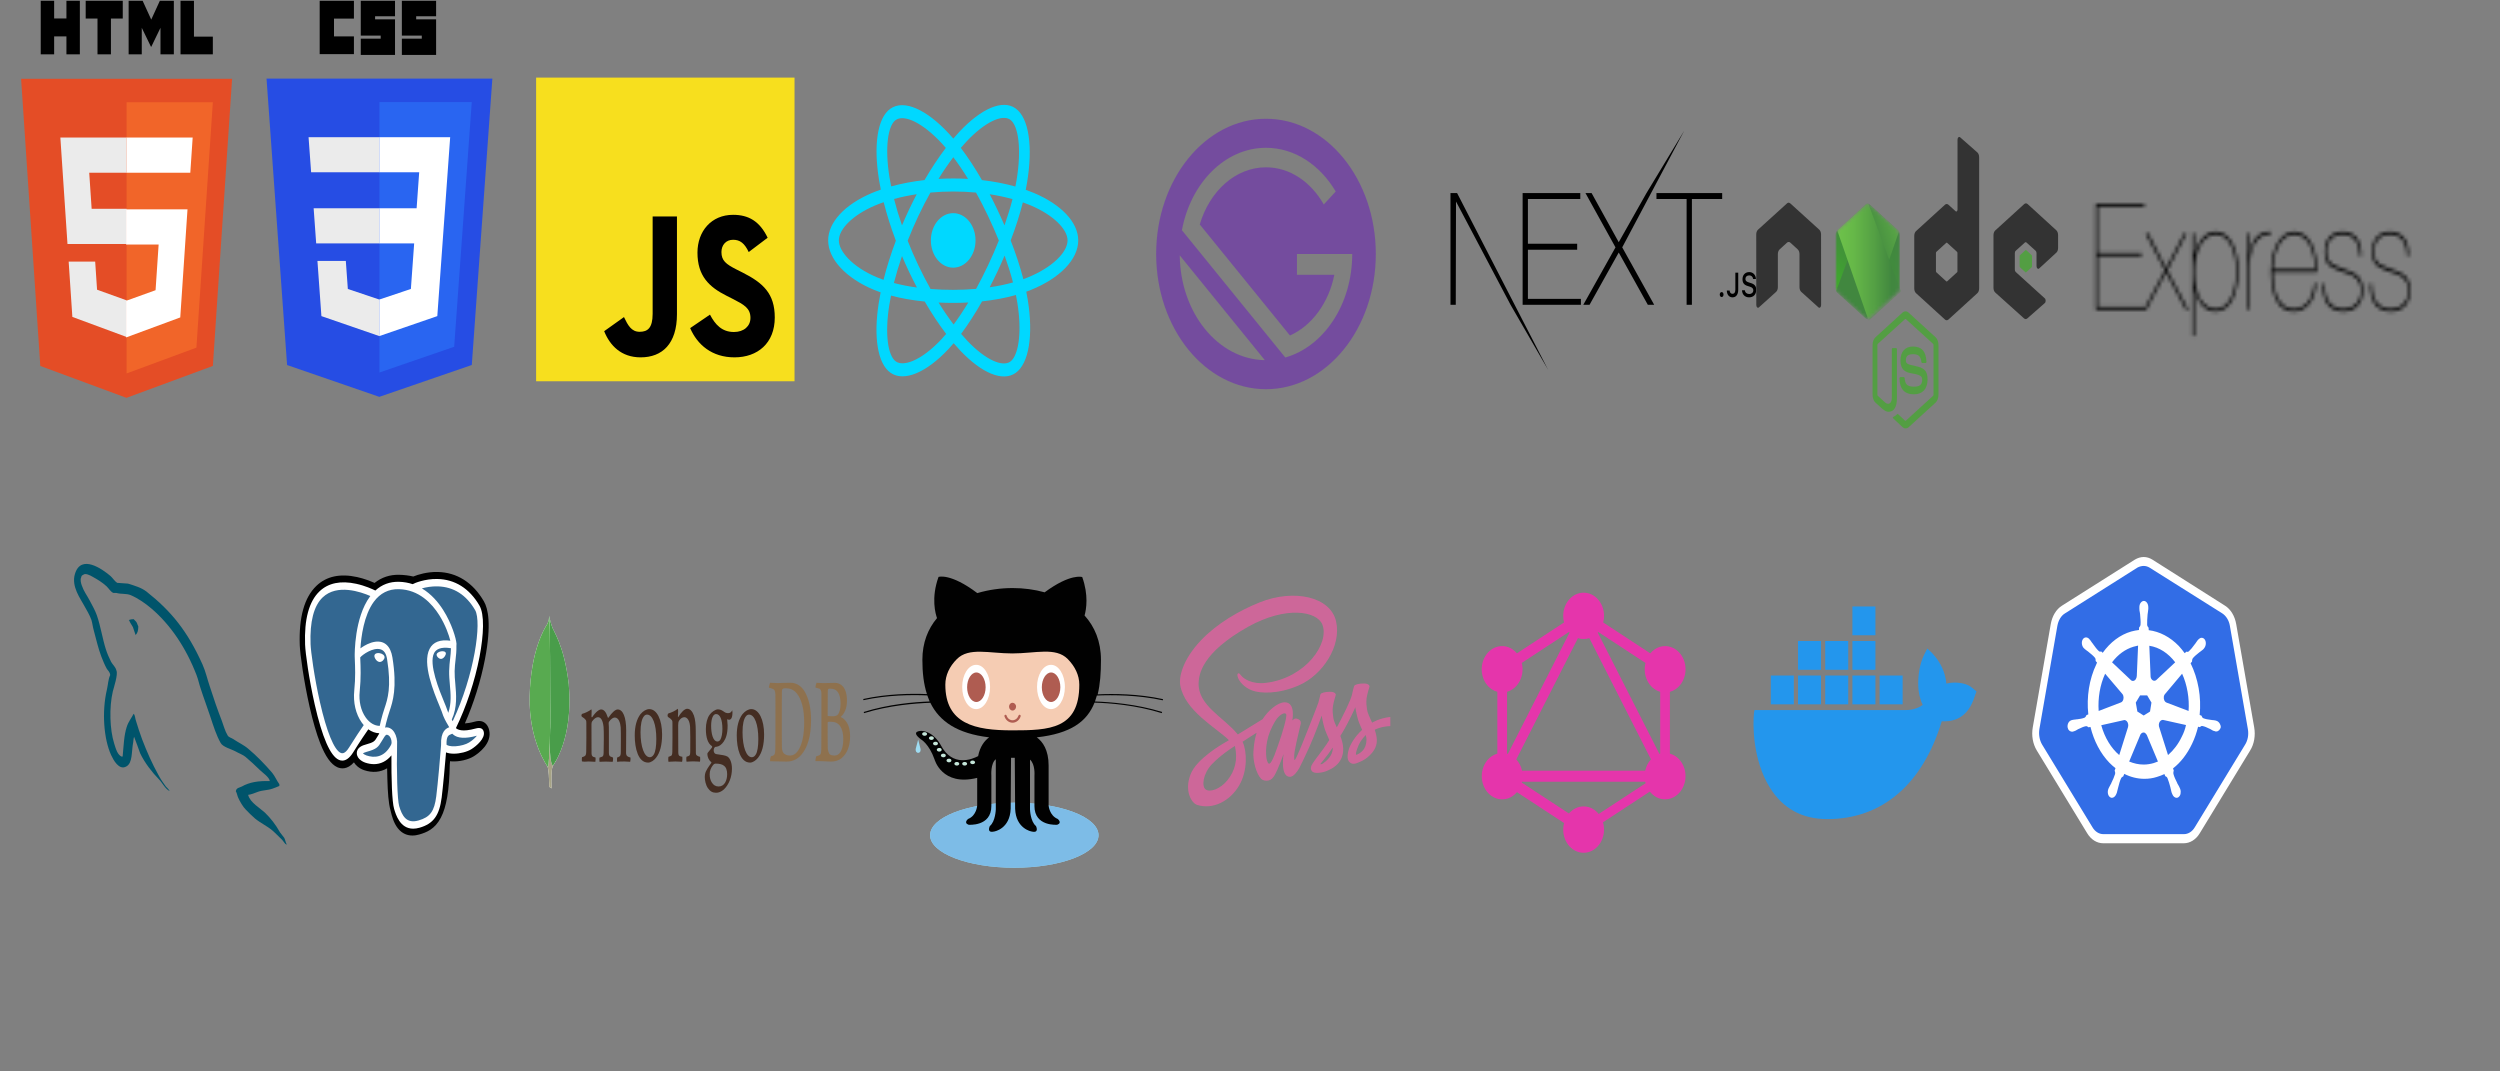 <svg width="700" height="300" viewBox="0 0 700 300" fill="none" xmlns="http://www.w3.org/2000/svg">
<rect x="0" y="0" width="700" height="300" fill="#808080" stroke="none"/>
<g clip-path="url(#clip0)">
<path d="M289.457 54.012C288.73 53.707 287.978 53.418 287.203 53.145C287.33 52.51 287.447 51.884 287.551 51.268C289.257 41.158 288.141 33.014 284.332 30.332C280.679 27.761 274.705 30.442 268.672 36.851C268.092 37.467 267.51 38.12 266.928 38.804C266.541 38.351 266.154 37.914 265.768 37.496C259.445 30.643 253.107 27.755 249.301 30.444C245.652 33.023 244.571 40.679 246.107 50.261C246.256 51.186 246.429 52.131 246.625 53.092C245.728 53.403 244.862 53.734 244.033 54.087C236.62 57.242 231.886 62.186 231.886 67.315C231.886 72.612 236.968 77.924 244.69 81.146C245.299 81.4 245.931 81.641 246.583 81.869C246.371 82.908 246.187 83.926 246.033 84.92C244.568 94.335 245.712 101.81 249.352 104.373C253.111 107.019 259.42 104.299 265.564 97.744C266.05 97.226 266.537 96.676 267.025 96.1C267.658 96.844 268.29 97.548 268.918 98.208C274.869 104.459 280.746 106.983 284.383 104.413C288.138 101.76 289.359 93.729 287.774 83.958C287.653 83.212 287.512 82.449 287.354 81.674C287.797 81.514 288.232 81.349 288.656 81.177C296.683 77.93 301.906 72.682 301.906 67.315C301.906 62.167 297.019 57.19 289.457 54.012ZM287.716 77.711C287.333 77.866 286.94 78.015 286.54 78.16C285.653 74.736 284.457 71.095 282.994 67.332C284.39 63.66 285.54 60.065 286.402 56.663C287.118 56.916 287.813 57.183 288.483 57.464C294.962 60.187 298.915 64.213 298.915 67.315C298.915 70.619 294.646 74.908 287.716 77.711ZM284.84 84.667C285.54 88.988 285.641 92.894 285.176 95.948C284.759 98.691 283.921 100.521 282.884 101.254C280.677 102.813 275.958 100.786 270.869 95.44C270.285 94.828 269.698 94.173 269.108 93.481C271.081 90.847 273.053 87.785 274.978 84.384C278.363 84.017 281.561 83.418 284.461 82.6C284.604 83.303 284.73 83.993 284.84 84.667ZM255.757 100.984C253.601 101.914 251.884 101.94 250.846 101.21C248.638 99.655 247.719 93.652 248.972 85.601C249.115 84.678 249.286 83.731 249.483 82.763C252.351 83.537 255.526 84.094 258.919 84.43C260.856 87.758 262.885 90.817 264.93 93.495C264.483 94.021 264.038 94.522 263.596 94.995C260.879 97.893 258.157 99.95 255.757 100.984ZM245.657 77.691C242.243 76.266 239.423 74.415 237.49 72.395C235.754 70.579 234.877 68.777 234.877 67.315C234.877 64.202 238.678 60.233 245.018 57.535C245.787 57.207 246.593 56.899 247.428 56.609C248.304 60.088 249.454 63.725 250.841 67.403C249.436 71.136 248.27 74.832 247.385 78.352C246.79 78.142 246.212 77.922 245.657 77.691ZM249.043 49.559C247.727 41.35 248.601 35.158 250.8 33.604C253.142 31.949 258.322 34.309 263.782 40.226C264.131 40.604 264.481 41 264.833 41.41C262.798 44.076 260.788 47.112 258.868 50.42C255.575 50.793 252.422 51.391 249.524 52.193C249.342 51.298 249.18 50.419 249.043 49.559ZM279.246 58.663C278.553 57.202 277.842 55.776 277.117 54.389C279.351 54.733 281.492 55.191 283.502 55.751C282.898 58.112 282.146 60.58 281.261 63.111C280.626 61.639 279.954 60.155 279.246 58.663ZM266.929 44.019C268.309 45.844 269.691 47.881 271.05 50.091C269.68 50.012 268.294 49.971 266.896 49.971C265.511 49.971 264.135 50.011 262.774 50.089C264.134 47.899 265.528 45.865 266.929 44.019ZM254.534 58.688C253.841 60.153 253.182 61.629 252.557 63.108C251.686 60.586 250.941 58.107 250.332 55.712C252.33 55.167 254.46 54.721 256.68 54.382C255.945 55.782 255.228 57.219 254.534 58.688V58.688ZM256.744 80.507C254.45 80.195 252.288 79.772 250.291 79.241C250.909 76.804 251.671 74.272 252.56 71.695C253.187 73.173 253.849 74.65 254.545 76.118H254.545C255.255 77.614 255.99 79.079 256.744 80.507ZM267.012 90.867C265.594 89 264.18 86.935 262.799 84.713C264.14 84.777 265.507 84.81 266.896 84.81C268.323 84.81 269.734 84.771 271.123 84.695C269.759 86.957 268.383 89.026 267.012 90.867ZM281.289 71.564C282.225 74.168 283.014 76.687 283.64 79.083C281.61 79.648 279.418 80.104 277.109 80.442C277.836 79.036 278.553 77.585 279.258 76.093C279.972 74.583 280.649 73.071 281.289 71.564ZM276.667 74.269C275.573 76.585 274.449 78.797 273.308 80.884C271.23 81.066 269.084 81.159 266.896 81.159C264.717 81.159 262.597 81.076 260.556 80.915C259.37 78.8 258.221 76.582 257.134 74.289H257.134C256.049 72.002 255.051 69.696 254.147 67.402C255.051 65.104 256.047 62.795 257.125 60.512L257.125 60.513C258.206 58.224 259.344 56.016 260.52 53.915C262.602 53.723 264.738 53.622 266.896 53.622H266.896C269.064 53.622 271.202 53.723 273.284 53.917C274.442 56.004 275.572 58.203 276.657 60.493C277.755 62.808 278.764 65.101 279.676 67.35C278.767 69.638 277.76 71.955 276.667 74.269ZM282.838 33.495C285.183 35.146 286.094 41.803 284.621 50.531C284.527 51.088 284.421 51.656 284.307 52.23C281.402 51.412 278.247 50.803 274.944 50.425C273.02 47.081 271.027 44.04 269.025 41.408C269.563 40.776 270.101 40.174 270.636 39.605C275.805 34.114 280.637 31.946 282.838 33.495ZM266.896 59.682C270.349 59.682 273.149 63.099 273.149 67.315C273.149 71.53 270.349 74.947 266.896 74.947C263.443 74.947 260.643 71.53 260.643 67.315C260.643 63.099 263.443 59.682 266.896 59.682Z" fill="#00D8FF"/>
</g>
<g clip-path="url(#clip1)">
<path d="M106.207 111.117L80.383 102.21L74.628 22.014H137.863L132.102 102.198L106.207 111.117Z" fill="#264DE4"/>
<path d="M127.17 97.092L132.093 28.571H106.245V104.3L127.17 97.092Z" fill="#2965F1"/>
<path d="M87.82 58.315L88.53 68.151H106.245V58.315H87.82Z" fill="#EBEBEB"/>
<path d="M86.395 38.407L87.114 48.243H106.245V38.407H86.395Z" fill="#EBEBEB"/>
<path d="M106.245 83.859L106.211 83.871L97.394 80.913L96.831 73.069H88.884L89.993 88.512L106.209 94.105L106.245 94.093V83.859Z" fill="#EBEBEB"/>
<path d="M89.51 0.22H99.098V5.202H93.519V10.184H99.098V15.165H89.51V0.22Z" fill="black"/>
<path d="M101.015 0.22H110.604V4.552H105.025V5.419H110.604V15.382H101.015V10.833H106.594V9.967H101.015V0.22Z" fill="black"/>
<path d="M112.521 0.22H122.109V4.552H116.531V5.419H122.109V15.382H112.521V10.833H118.1V9.967H112.521V0.22Z" fill="black"/>
<path d="M124.619 58.315L126.049 38.407H106.218V48.243H117.373L116.653 58.315H106.218V68.15H115.966L115.047 80.907L106.218 83.868V94.1L122.447 88.512L122.566 86.85L124.426 60.956L124.619 58.315Z" fill="white"/>
</g>
<g clip-path="url(#clip2)">
<path d="M426.335 54.059H442.481V55.724H427.815V68.254H441.607V69.919H427.815V83.676H442.65V85.341H426.335V54.059ZM443.928 54.059H445.644L453.246 67.816L461.017 54.059L471.586 36.585L454.222 69.262L463.17 85.341H461.387L453.246 70.708L445.072 85.341H443.322L452.338 69.262L443.928 54.059ZM463.809 55.724V54.059H482.209V55.724H473.732V85.341H472.252V55.724H463.809ZM406.134 54.059H407.985L433.497 103.585L422.954 85.341L407.682 56.425L407.614 85.341H406.134V54.059ZM482.06 83.174C481.758 83.174 481.531 82.87 481.531 82.477C481.531 82.084 481.758 81.78 482.06 81.78C482.366 81.78 482.589 82.084 482.589 82.477C482.589 82.87 482.366 83.174 482.06 83.174ZM483.515 81.341H484.307C484.317 81.897 484.631 82.271 485.091 82.271C485.606 82.271 485.898 81.869 485.898 81.116V76.347H486.704V81.121C486.704 82.477 486.099 83.258 485.099 83.258C484.159 83.258 483.515 82.5 483.515 81.341ZM487.759 81.28H488.558C488.627 81.921 489.109 82.327 489.804 82.327C490.452 82.327 490.927 81.892 490.927 81.294C490.927 80.779 490.625 80.471 489.937 80.26L489.267 80.05C488.328 79.765 487.899 79.176 487.899 78.184C487.899 76.983 488.655 76.183 489.789 76.183C490.844 76.183 491.615 76.983 491.661 78.119H490.877C490.801 77.497 490.383 77.109 489.779 77.109C489.141 77.109 488.717 77.506 488.717 78.114C488.717 78.596 488.99 78.872 489.667 79.077L490.239 79.26C491.305 79.582 491.744 80.144 491.744 81.158C491.744 82.449 490.974 83.258 489.743 83.258C488.591 83.258 487.817 82.486 487.759 81.28Z" fill="black"/>
</g>
<g clip-path="url(#clip3)">
<path d="M533.547 119.957C533.26 119.957 532.993 119.837 532.744 119.626L530.203 117.246C529.821 116.915 530.012 116.794 530.127 116.734C530.643 116.463 530.738 116.402 531.273 115.92C531.331 115.86 531.407 115.89 531.464 115.95L533.413 117.788C533.489 117.848 533.585 117.848 533.642 117.788L541.265 110.829C541.341 110.769 541.38 110.648 541.38 110.498V96.61C541.38 96.459 541.341 96.338 541.265 96.278L533.642 89.349C533.566 89.289 533.47 89.289 533.413 89.349L525.79 96.278C525.714 96.338 525.676 96.489 525.676 96.61V110.498C525.676 110.618 525.714 110.769 525.79 110.829L527.873 112.727C529 113.631 529.707 112.576 529.707 111.522V97.815C529.707 97.634 529.802 97.453 529.936 97.453H530.91C531.025 97.453 531.14 97.604 531.14 97.815V111.522C531.14 113.902 530.318 115.288 528.885 115.288C528.446 115.288 528.102 115.288 527.128 114.535L525.122 112.727C524.625 112.275 524.319 111.432 524.319 110.528V96.64C524.319 95.736 524.625 94.892 525.122 94.441L532.744 87.481C533.222 87.06 533.872 87.06 534.349 87.481L541.972 94.441C542.469 94.892 542.774 95.736 542.774 96.64V110.528C542.774 111.432 542.469 112.275 541.972 112.727L534.349 119.686C534.101 119.867 533.814 119.957 533.547 119.957ZM535.897 110.407C532.553 110.407 531.866 107.997 531.866 105.949C531.866 105.768 531.961 105.587 532.095 105.587H533.088C533.203 105.587 533.298 105.708 533.298 105.888C533.451 107.485 533.891 108.268 535.916 108.268C537.521 108.268 538.208 107.696 538.208 106.34C538.208 105.557 538.017 104.985 535.515 104.593C533.432 104.262 532.133 103.539 532.133 100.918C532.133 98.477 533.432 97.031 535.61 97.031C538.055 97.031 539.259 98.357 539.412 101.249C539.412 101.339 539.393 101.43 539.355 101.52C539.316 101.58 539.259 101.641 539.202 101.641H538.208C538.113 101.641 538.017 101.52 537.998 101.369C537.769 99.713 537.177 99.17 535.61 99.17C533.852 99.17 533.642 100.134 533.642 100.857C533.642 101.731 533.891 102.002 536.26 102.484C538.609 102.966 539.718 103.659 539.718 106.25C539.698 108.901 538.323 110.407 535.897 110.407Z" fill="#539E43"/>
<path d="M509.895 65.64C509.895 65.098 509.704 64.586 509.398 64.314L501.298 56.964C501.164 56.843 501.011 56.783 500.858 56.753H500.782C500.629 56.753 500.476 56.843 500.342 56.964L492.242 64.314C491.936 64.586 491.745 65.098 491.745 65.64L491.764 85.403C491.764 85.674 491.86 85.945 492.013 86.065C492.166 86.216 492.357 86.216 492.49 86.065L497.305 81.727C497.61 81.456 497.802 80.944 497.802 80.402V71.153C497.802 70.611 497.993 70.099 498.298 69.828L500.342 67.96C500.495 67.809 500.667 67.749 500.839 67.749C501.011 67.749 501.183 67.809 501.317 67.96L503.361 69.828C503.667 70.099 503.858 70.611 503.858 71.153V80.402C503.858 80.944 504.049 81.456 504.354 81.727L509.169 86.065C509.322 86.216 509.513 86.216 509.666 86.065C509.818 85.945 509.914 85.674 509.914 85.403L509.895 65.64Z" fill="#333333"/>
<path d="M548.831 38.436C548.678 38.316 548.487 38.316 548.353 38.436C548.2 38.587 548.105 38.828 548.105 39.099V58.681C548.105 58.862 548.047 59.042 547.933 59.163C547.818 59.253 547.703 59.253 547.589 59.163L545.564 57.325C545.258 57.054 544.895 57.054 544.589 57.325L536.489 64.706C536.183 64.977 535.992 65.489 535.992 66.032V80.763C535.992 81.305 536.183 81.818 536.489 82.089L544.589 89.47C544.895 89.741 545.258 89.741 545.564 89.47L553.664 82.089C553.97 81.818 554.161 81.305 554.161 80.763V44.04C554.161 43.467 553.97 42.955 553.664 42.684L548.831 38.436ZM548.085 75.913C548.085 76.064 548.047 76.184 547.971 76.244L545.201 78.775C545.124 78.835 545.029 78.835 544.952 78.775L542.182 76.244C542.106 76.184 542.067 76.034 542.067 75.913V70.852C542.067 70.701 542.106 70.581 542.182 70.52L544.952 67.99C545.029 67.93 545.124 67.93 545.201 67.99L547.971 70.52C548.047 70.581 548.085 70.731 548.085 70.852V75.913Z" fill="#333333"/>
<path d="M575.787 70.731C576.093 70.46 576.265 69.948 576.265 69.406V65.821C576.265 65.278 576.074 64.766 575.787 64.495L567.744 57.144C567.439 56.873 567.076 56.873 566.77 57.144L558.67 64.525C558.364 64.796 558.173 65.308 558.173 65.851V80.582C558.173 81.125 558.364 81.637 558.67 81.908L566.713 89.138C567.018 89.409 567.381 89.409 567.668 89.138L572.54 84.86C572.692 84.74 572.788 84.469 572.788 84.198C572.788 83.926 572.692 83.655 572.54 83.535L564.401 76.154C564.248 76.003 564.153 75.762 564.153 75.491V70.882C564.153 70.611 564.248 70.34 564.401 70.219L566.942 67.93C567.095 67.779 567.286 67.779 567.439 67.93L569.98 70.219C570.132 70.37 570.228 70.611 570.228 70.882V74.497C570.228 74.768 570.323 75.039 570.476 75.16C570.629 75.31 570.82 75.31 570.973 75.16L575.787 70.731Z" fill="#333333"/>
<path d="M567.133 70.038C567.19 69.978 567.267 69.978 567.324 70.038L568.872 71.454C568.929 71.514 568.967 71.605 568.967 71.725V74.557C568.967 74.678 568.929 74.768 568.872 74.828L567.324 76.244C567.267 76.305 567.19 76.305 567.133 76.244L565.586 74.828C565.528 74.768 565.49 74.678 565.49 74.557V71.725C565.49 71.605 565.528 71.514 565.586 71.454L567.133 70.038Z" fill="#539E43"/>
<mask id="mask0" style="mask-type:alpha" maskUnits="userSpaceOnUse" x="513" y="57" width="19" height="33">
<path d="M523.44 57.205C523.135 56.934 522.772 56.934 522.466 57.205L514.423 64.525C514.117 64.796 513.945 65.309 513.945 65.851V80.522C513.945 81.064 514.136 81.577 514.423 81.848L522.466 89.168C522.772 89.439 523.135 89.439 523.44 89.168L531.483 81.848C531.789 81.577 531.961 81.064 531.961 80.522V65.851C531.961 65.309 531.77 64.796 531.483 64.525L523.44 57.205Z" fill="white"/>
</mask>
<g mask="url(#mask0)">
<path d="M523.44 57.205C523.135 56.934 522.772 56.934 522.466 57.205L514.423 64.525C514.117 64.796 513.945 65.309 513.945 65.851V80.522C513.945 81.064 514.136 81.577 514.423 81.848L522.466 89.168C522.772 89.439 523.135 89.439 523.44 89.168L531.483 81.848C531.789 81.577 531.961 81.064 531.961 80.522V65.851C531.961 65.309 531.77 64.796 531.483 64.525L523.44 57.205Z" fill="url(#paint0_linear)"/>
<path d="M531.503 64.526L523.421 57.205C523.345 57.145 523.249 57.085 523.173 57.054L514.117 81.517C514.194 81.667 514.289 81.788 514.385 81.878L522.466 89.199C522.695 89.41 522.963 89.47 523.211 89.35L531.713 64.827C531.655 64.707 531.579 64.616 531.503 64.526Z" fill="url(#paint1_linear)"/>
<path fill-rule="evenodd" clip-rule="evenodd" d="M531.522 81.848C531.751 81.637 531.923 81.275 531.999 80.884L523.135 57.024C522.905 56.964 522.657 56.994 522.447 57.205L514.423 64.495L523.077 89.379C523.192 89.349 523.326 89.289 523.44 89.198L531.522 81.848Z" fill="url(#paint2_linear)"/>
<path fill-rule="evenodd" clip-rule="evenodd" d="M531.522 81.848L523.459 89.168C523.345 89.259 523.23 89.319 523.096 89.349L523.249 89.801L532.19 81.637V81.456L531.961 80.853C531.923 81.275 531.751 81.637 531.522 81.848Z" fill="url(#paint3_linear)"/>
<path fill-rule="evenodd" clip-rule="evenodd" d="M531.522 81.848L523.459 89.168C523.345 89.259 523.23 89.319 523.096 89.349L523.249 89.801L532.19 81.637V81.456L531.961 80.853C531.923 81.275 531.751 81.637 531.522 81.848Z" fill="url(#paint4_linear)"/>
</g>
</g>
<path d="M136.951 204.356C136.632 203.054 135.794 202.146 134.711 201.928C134.201 201.826 133.616 201.869 132.924 202.061C131.717 202.396 130.822 202.524 130.169 202.549C132.635 196.947 134.639 190.559 135.793 184.547C137.659 174.824 136.662 170.395 135.497 168.391C132.413 163.089 127.914 160.24 122.486 160.152C119.59 160.105 117.048 160.874 115.722 161.427C114.487 161.134 113.16 160.971 111.767 160.94C109.156 160.884 106.849 161.65 104.878 163.225C103.786 162.728 102.035 162.028 100.012 161.581C95.254 160.53 91.42 161.349 88.616 164.015C85.22 167.244 83.645 172.853 83.936 180.686C84.029 183.174 85.063 190.741 86.691 197.918C87.626 202.043 88.624 205.469 89.656 208.1C91.119 211.832 92.685 214.03 94.443 214.819C95.429 215.261 97.219 215.57 99.102 213.46C99.341 213.849 99.659 214.236 100.082 214.595C100.618 215.05 101.275 215.422 101.93 215.643C104.292 216.438 106.505 216.239 108.392 215.125C108.404 215.577 108.413 216.008 108.42 216.381C108.433 216.986 108.445 217.578 108.462 218.133C108.574 221.881 108.763 224.796 109.325 226.835C109.355 226.948 109.397 227.118 109.441 227.3C109.721 228.454 110.189 230.386 111.381 231.899C112.615 233.467 114.108 233.948 115.475 233.948C116.16 233.948 116.814 233.827 117.388 233.661C119.434 233.071 121.756 232.173 123.437 228.953C125.025 225.909 125.798 221.325 125.937 214.101C125.955 213.896 125.972 213.701 125.988 213.516C125.999 213.39 126.01 213.262 126.021 213.134L126.396 213.178L126.492 213.187C128.575 213.315 131.123 212.72 132.687 211.742C133.923 210.97 137.884 208.156 136.951 204.356Z" fill="black"/>
<path d="M133.389 205.096C127.195 206.815 126.77 203.993 126.77 203.993C133.309 190.934 136.043 174.357 133.684 170.3C127.248 159.233 116.106 164.467 115.92 164.603L115.86 164.617C114.637 164.275 113.267 164.072 111.728 164.038C108.925 163.976 106.799 165.027 105.186 166.673C105.186 166.673 85.311 155.654 86.235 180.531C86.432 185.824 91.872 220.576 98.361 210.079C100.732 206.241 103.024 202.995 103.024 202.995C104.162 204.013 105.524 204.532 106.953 204.345L107.063 204.219C107.029 204.695 107.045 205.161 107.108 205.713C105.436 208.226 105.928 208.668 102.586 209.593C99.205 210.531 101.191 212.201 102.488 212.637C104.06 213.166 107.698 213.916 110.155 209.286L110.057 209.814C110.712 210.52 111.172 214.406 111.095 217.928C111.018 221.451 110.966 223.87 111.482 225.759C111.998 227.648 112.513 231.898 116.906 230.632C120.576 229.573 122.478 226.83 122.743 222.254C122.931 219.001 123.355 219.482 123.382 216.574L123.723 215.197C124.116 210.787 123.786 209.365 126.047 210.026L126.597 210.091C128.261 210.193 130.439 209.731 131.718 208.931C134.471 207.212 136.104 204.341 133.389 205.096H133.389Z" fill="#336791"/>
<path d="M106.35 182.898C105.792 182.794 105.286 182.89 105.03 183.151C104.886 183.297 104.842 183.467 104.83 183.584C104.798 183.894 104.959 184.236 105.058 184.413C105.338 184.913 105.748 185.257 106.153 185.332C106.212 185.343 106.27 185.349 106.329 185.349C107.005 185.349 107.619 184.64 107.673 184.118C107.741 183.463 107.035 183.026 106.35 182.898Z" fill="white"/>
<path d="M124.841 182.919H124.841C124.788 182.406 124.109 182.259 123.465 182.38C122.822 182.5 122.198 182.891 122.25 183.405C122.292 183.805 122.829 184.488 123.464 184.488C123.518 184.488 123.572 184.483 123.626 184.473C124.05 184.394 124.361 184.032 124.509 183.823C124.734 183.504 124.865 183.15 124.841 182.919Z" fill="white"/>
<path d="M135.451 204.9C135.214 203.939 134.454 203.63 133.191 203.981C129.441 205.022 128.098 204.301 127.657 203.864C130.572 197.888 132.97 190.665 134.264 183.926C134.876 180.733 135.215 177.768 135.242 175.352C135.273 172.699 134.937 170.751 134.245 169.56C131.454 164.76 127.357 162.185 122.398 162.115C118.989 162.063 116.109 163.237 115.55 163.567C114.374 163.174 113.092 162.932 111.697 162.901C109.137 162.846 106.925 163.67 105.094 165.351C104.298 164.953 102.242 164.003 99.728 163.458C95.381 162.516 91.926 163.229 89.461 165.58C86.52 168.384 85.162 173.397 85.425 180.479C85.513 182.862 86.522 190.192 88.114 197.212C90.21 206.451 92.488 211.681 94.885 212.757C95.165 212.883 95.489 212.971 95.845 212.971C96.72 212.971 97.792 212.44 98.907 210.636C100.76 207.637 102.489 205.123 103.127 204.21C104.069 204.891 105.104 205.271 106.163 205.309C106.165 205.346 106.168 205.384 106.17 205.421C105.958 205.76 105.783 206.057 105.635 206.311C104.901 207.564 104.749 207.824 102.387 208.479C101.716 208.665 99.932 209.16 99.906 210.843C99.877 212.681 102.014 213.454 102.258 213.535C103.106 213.821 103.924 213.962 104.703 213.962C106.599 213.962 108.268 213.124 109.601 211.501C109.56 218.056 109.763 224.515 110.348 226.483C110.827 228.093 111.997 232.031 115.693 232.03C116.235 232.03 116.832 231.945 117.489 231.756C121.346 230.643 123.021 228.349 123.669 223.291C124.016 220.587 124.611 214.132 124.891 210.67C125.482 210.918 126.242 211.031 127.064 211.031C128.779 211.031 130.757 210.541 131.998 209.766C133.391 208.895 135.907 206.757 135.451 204.9ZM126.265 181.502C126.252 182.524 126.147 183.452 126.036 184.421C125.917 185.463 125.794 186.54 125.763 187.848C125.732 189.12 125.85 190.443 125.964 191.722C126.195 194.306 126.432 196.967 125.515 199.592C125.373 199.252 125.235 198.88 125.109 198.469C124.995 198.097 124.748 197.5 124.405 196.673C123.073 193.457 119.952 185.925 121.549 182.851C122.025 181.936 123.233 180.996 126.265 181.502ZM122.59 164.185C127.033 164.317 130.548 166.554 133.036 170.833C134.945 174.115 132.843 189.051 126.759 201.935C126.699 201.832 126.638 201.729 126.574 201.622C126.549 201.58 126.523 201.536 126.497 201.493C128.07 197.998 127.762 194.541 127.489 191.476C127.376 190.218 127.27 189.03 127.297 187.914C127.325 186.731 127.441 185.717 127.553 184.736C127.692 183.527 127.832 182.276 127.793 180.801C127.822 180.647 127.834 180.464 127.819 180.247C127.72 178.833 126.52 174.601 124.075 170.77C122.738 168.676 120.787 166.331 118.124 164.75C119.27 164.43 120.836 164.132 122.59 164.185ZM97.727 209.315C96.498 211.303 95.649 210.923 95.37 210.797C93.552 209.981 91.442 204.81 89.582 196.608C87.973 189.512 87.032 182.377 86.958 180.376C86.723 174.048 87.863 169.637 90.346 167.268C94.387 163.411 101.032 165.719 103.701 166.89C103.663 166.941 103.623 166.989 103.585 167.04C99.204 172.995 99.308 183.168 99.319 183.79C99.318 184.03 99.333 184.369 99.354 184.837C99.429 186.548 99.569 189.732 99.195 193.339C98.846 196.69 99.614 199.97 101.3 202.338C101.475 202.583 101.657 202.813 101.845 203.03C101.095 204.112 99.463 206.504 97.727 209.315ZM102.409 200.909C101.049 199 100.432 196.346 100.715 193.625C101.11 189.815 100.964 186.497 100.886 184.714C100.875 184.465 100.865 184.246 100.859 184.074C101.499 183.31 104.465 181.171 106.58 181.824C107.546 182.121 108.134 183.006 108.378 184.527C109.644 192.404 108.546 195.687 107.664 198.325C107.482 198.868 107.31 199.382 107.163 199.914L107.05 200.324C106.762 201.363 106.494 202.329 106.328 203.246C104.883 203.24 103.477 202.41 102.409 200.909ZM102.63 211.532C102.208 211.39 101.829 211.143 101.606 210.939C101.792 210.821 102.123 210.661 102.697 210.502C105.475 209.732 105.904 209.189 106.841 207.588C107.056 207.222 107.299 206.806 107.636 206.299C107.636 206.298 107.636 206.298 107.636 206.298C108.139 205.541 108.368 205.67 108.785 205.902C109.123 206.09 109.451 206.66 109.585 207.286C109.648 207.582 109.719 208.144 109.487 208.581C107.53 212.269 104.678 212.221 102.63 211.532ZM117.167 229.736C113.769 230.716 112.566 228.383 111.773 225.715C111.261 223.993 111.01 216.228 111.188 207.652C111.191 207.538 111.179 207.428 111.155 207.324C111.135 207.124 111.104 206.922 111.06 206.718C110.795 205.47 110.148 204.427 109.373 203.994C109.064 203.822 108.499 203.507 107.819 203.741C107.964 202.937 108.215 202.029 108.488 201.046L108.602 200.633C108.731 200.167 108.892 199.684 109.063 199.173C109.986 196.412 111.251 192.632 109.879 184.091C109.365 180.892 107.648 179.329 105.046 179.692C103.486 179.909 102.059 180.757 101.347 181.242C101.194 181.347 101.054 181.447 100.923 181.546C101.122 178.322 101.872 172.299 104.68 168.487C106.448 166.088 108.803 164.903 111.671 164.967C117.324 165.091 120.949 168.995 122.994 172.248C124.757 175.052 125.712 177.875 126.093 179.398C123.228 179.006 121.279 179.767 120.292 181.667C118.143 185.801 121.467 193.824 123.065 197.679C123.358 198.386 123.611 198.997 123.69 199.256C124.211 200.953 124.884 202.086 125.376 202.913C125.527 203.166 125.673 203.412 125.784 203.627C124.916 203.963 123.358 204.741 123.5 208.629C123.385 210.58 122.571 219.713 122.157 222.94C121.611 227.203 120.445 228.791 117.167 229.736ZM131.352 207.892C130.464 208.447 128.98 208.862 127.569 208.951C126.011 209.05 125.218 208.717 125.032 208.512C124.944 206.089 125.614 205.836 126.323 205.568C126.435 205.526 126.543 205.485 126.648 205.435C126.714 205.507 126.785 205.578 126.863 205.647C128.115 206.759 130.349 206.879 133.502 206.004C133.513 206 133.525 205.997 133.536 205.994C133.111 206.529 132.383 207.247 131.352 207.892Z" fill="white"/>
<g clip-path="url(#clip4)">
<path d="M150.114 21.447H222.578V106.748H150.114V21.447Z" fill="#F7DF1E"/>
<path d="M169.168 92.731L174.713 88.78C175.783 91.013 176.756 92.902 179.09 92.902C181.328 92.902 182.739 91.872 182.739 87.864V60.608H189.548V87.977C189.548 96.28 185.414 100.059 179.382 100.059C173.935 100.059 170.773 96.738 169.167 92.73" fill="black"/>
<path d="M193.247 91.871L198.792 88.093C200.252 90.898 202.149 92.96 205.505 92.96C208.326 92.96 210.126 91.299 210.126 89.009C210.126 86.26 208.277 85.287 205.164 83.684L203.462 82.824C198.549 80.363 195.29 77.271 195.29 70.743C195.29 64.731 199.181 60.15 205.262 60.15C209.591 60.15 212.704 61.925 214.941 66.563L209.639 70.571C208.472 68.109 207.207 67.136 205.262 67.136C203.267 67.136 202.003 68.625 202.003 70.571C202.003 72.976 203.267 73.95 206.186 75.439L207.888 76.297C213.676 79.218 216.936 82.195 216.936 88.894C216.936 96.109 212.12 100.06 205.651 100.06C199.327 100.06 195.241 96.51 193.247 91.871" fill="black"/>
</g>
<path d="M354.476 33.253C337.492 33.253 323.724 50.205 323.724 71.116C323.724 92.027 337.492 108.978 354.476 108.978C371.46 108.978 385.229 92.027 385.229 71.116C385.229 50.205 371.46 33.253 354.476 33.253ZM330.331 71.51L354.155 100.843C341.073 100.633 330.502 87.617 330.331 71.51ZM359.881 100.099L330.935 64.461C333.39 51.245 342.997 41.384 354.476 41.384C362.5 41.384 369.608 46.203 374 53.618L370.656 57.25C367.094 50.961 361.176 46.845 354.476 46.845C345.946 46.845 338.682 53.516 335.936 62.851L361.188 93.942C367.321 91.208 372.037 84.835 373.617 76.941H363.15V71.116H374.189V71.115H378.625V71.116C378.625 85.248 370.616 97.077 359.881 100.099Z" fill="#744C9E"/>
<path d="M75.549 218.706C72.311 218.597 69.801 219.033 67.696 220.231C67.089 220.558 66.118 220.558 66.037 221.593C66.361 222.029 66.401 222.737 66.684 223.337C67.171 224.426 68.02 225.897 68.789 226.66C69.639 227.531 70.489 228.403 71.38 229.166C72.958 230.473 74.739 231.236 76.277 232.543C77.168 233.305 78.058 234.286 78.949 235.104C79.394 235.539 79.677 236.248 80.244 236.52V236.357C79.96 235.866 79.879 235.158 79.596 234.613C79.192 234.068 78.787 233.578 78.382 233.033C77.208 230.909 75.751 229.057 74.172 227.531C72.877 226.333 70.044 224.698 69.518 222.683C69.518 222.683 69.477 222.628 69.437 222.574C70.327 222.465 71.38 222.029 72.23 221.702C73.606 221.212 74.861 221.321 76.277 220.831C76.925 220.613 77.573 220.34 78.22 220.068V219.578C77.492 218.597 76.966 217.29 76.196 216.364C74.132 213.966 71.865 211.624 69.518 209.663C68.263 208.574 66.644 207.865 65.308 206.939C64.823 206.612 64.013 206.449 63.73 205.904C63.001 204.706 62.596 203.126 62.07 201.709C60.897 198.713 59.763 195.39 58.751 192.231C58.023 190.106 57.577 187.981 56.687 186.02C52.518 176.759 47.984 171.148 41.023 165.646C39.525 164.502 37.744 164.012 35.842 163.413C34.83 163.358 33.818 163.249 32.806 163.195C32.159 162.813 31.511 161.778 30.944 161.288C28.637 159.327 22.687 155.078 20.987 160.689C19.894 164.23 22.606 167.716 23.537 169.514C24.225 170.767 25.116 172.183 25.601 173.6C25.885 174.525 25.965 175.506 26.249 176.487C26.897 178.883 27.504 181.553 28.354 183.787C28.799 184.931 29.285 186.129 29.851 187.164C30.175 187.763 30.742 188.036 30.863 189.017C30.297 190.106 30.256 191.74 29.932 193.102C28.475 199.258 29.042 206.885 31.106 211.406C31.753 212.768 33.292 215.765 35.356 214.62C37.177 213.64 36.773 210.535 37.299 207.811C37.42 207.157 37.339 206.721 37.582 206.286C37.582 206.34 37.582 206.395 37.582 206.395C38.149 207.92 38.715 209.391 39.242 210.916C40.496 213.585 42.682 216.364 44.504 218.216C45.475 219.196 46.244 220.885 47.458 221.485V221.321H47.377C47.134 220.83 46.77 220.613 46.447 220.231C45.718 219.251 44.908 218.052 44.342 216.963C42.642 213.912 41.144 210.535 39.808 207.048C39.161 205.359 38.594 203.507 38.068 201.818C37.825 201.164 37.825 200.184 37.42 199.857C36.813 201.056 35.923 202.091 35.477 203.562C34.709 205.904 34.627 208.791 34.344 211.788C34.182 211.842 34.263 211.788 34.182 211.897C32.887 211.46 32.442 209.663 31.956 208.138C30.742 204.27 30.539 198.059 31.592 193.593C31.875 192.448 33.089 188.853 32.604 187.764C32.361 186.728 31.551 186.129 31.106 185.312C30.58 184.277 30.013 182.97 29.649 181.826C28.677 178.775 28.192 175.397 27.139 172.347C26.654 170.93 25.804 169.459 25.116 168.152C24.347 166.681 23.497 165.646 22.89 163.903C22.687 163.304 22.404 162.323 22.727 161.669C22.808 161.234 22.97 161.07 23.294 160.961C23.82 160.362 25.318 161.125 25.844 161.451C27.342 162.268 28.596 163.031 29.851 164.175C30.418 164.72 31.025 165.755 31.753 166.027H32.604C33.899 166.409 35.356 166.136 36.57 166.627C38.716 167.552 40.658 168.915 42.399 170.386C47.701 174.907 52.072 181.336 55.028 189.017C55.513 190.269 55.715 191.414 56.161 192.721C57.011 195.39 58.063 198.114 58.913 200.729C59.763 203.289 60.572 205.904 61.787 208.029C62.394 209.172 64.822 209.772 65.915 210.371C66.725 210.861 67.98 211.297 68.708 211.897C70.084 213.04 71.461 214.348 72.756 215.601C73.404 216.254 75.427 217.617 75.549 218.706L75.549 218.706Z" fill="#00546B"/>
<path d="M37.445 173.362C36.886 173.362 36.492 173.455 36.098 173.594C36.098 173.594 36.098 173.641 36.098 173.687H36.163C36.426 174.43 36.886 174.941 37.215 175.59C37.478 176.333 37.708 177.076 37.971 177.819C38.004 177.772 38.037 177.726 38.037 177.726C38.498 177.262 38.728 176.519 38.728 175.405C38.53 175.08 38.498 174.755 38.333 174.43C38.136 173.965 37.708 173.734 37.445 173.362Z" fill="#00546B"/>
<path d="M64.986 22.069L59.603 102.456L35.41 111.398L11.283 102.469L5.906 22.069H64.986Z" fill="#E44D26"/>
<path d="M35.446 104.563L54.995 97.337L59.595 28.643H35.446V104.563Z" fill="#F16529"/>
<path d="M24.983 48.365H35.446V38.504H16.9L17.077 41.149L18.895 68.323H35.446V58.462H25.659L24.983 48.365Z" fill="#EBEBEB"/>
<path d="M26.65 73.253H19.225L20.261 88.736L35.412 94.343L35.446 94.331V84.071L35.413 84.083L27.176 81.118L26.65 73.253Z" fill="#EBEBEB"/>
<path d="M11.403 0.22H15.161V5.171H18.6V0.22H22.358V15.213H18.6V10.192H15.162V15.213H11.403V0.22H11.403Z" fill="black"/>
<path d="M27.301 5.192H23.992V0.22H34.371V5.192H31.06V15.213H27.301V5.192H27.301Z" fill="black"/>
<path d="M36.018 0.22H39.937L42.348 5.488L44.756 0.22H48.677V15.213H44.934V7.782L42.348 13.112H42.283L39.695 7.782V15.213H36.018V0.22Z" fill="black"/>
<path d="M50.547 0.22H54.307V10.257H59.593V15.213H50.547V0.22Z" fill="black"/>
<path d="M35.311 68.467H44.418L43.56 81.256L35.311 84.224V94.483L50.473 88.88L50.585 87.214L52.323 61.254L52.503 58.607H35.311V68.467Z" fill="white"/>
<path d="M35.42 48.341V48.365H53.285L53.434 46.148L53.771 41.149L53.948 38.504H35.42V48.341Z" fill="white"/>
<g clip-path="url(#clip5)">
<path d="M390.51 200.695C388.074 200.709 385.957 201.37 384.184 202.347C383.534 200.896 382.883 199.604 382.768 198.656C382.641 197.55 382.488 196.875 382.641 195.553C382.794 194.232 383.483 192.351 383.47 192.207C383.457 192.063 383.317 191.388 381.914 191.374C380.511 191.36 379.299 191.676 379.159 192.092C379.019 192.509 378.751 193.456 378.572 194.433C378.33 195.869 375.766 200.997 374.3 203.682C373.828 202.634 373.42 201.715 373.33 200.982C373.203 199.876 373.05 199.201 373.203 197.88C373.356 196.559 374.045 194.677 374.032 194.534C374.019 194.39 373.879 193.715 372.476 193.701C371.073 193.686 369.861 194.002 369.721 194.419C369.581 194.835 369.428 195.812 369.134 196.76C368.841 197.708 365.436 206.268 364.543 208.479C364.084 209.614 363.688 210.519 363.408 211.137C363.408 211.137 363.395 211.18 363.357 211.251C363.114 211.783 362.974 212.07 362.974 212.07C362.974 212.07 362.974 212.07 362.974 212.084C362.783 212.472 362.579 212.831 362.477 212.831C362.4 212.831 362.26 211.797 362.502 210.39C363.012 207.417 364.224 202.792 364.211 202.634C364.211 202.548 364.441 201.744 363.42 201.327C362.426 200.911 362.068 201.6 361.979 201.6C361.89 201.6 361.826 201.844 361.826 201.844C361.826 201.844 362.936 196.645 359.709 196.645C357.694 196.645 354.913 199.13 353.536 201.37C352.669 201.902 350.819 203.036 348.842 204.257C348.09 204.731 347.312 205.205 346.585 205.65C346.534 205.593 346.483 205.521 346.432 205.463C342.529 200.767 335.31 197.449 335.616 191.144C335.731 188.846 336.433 182.814 349.48 175.489C360.219 169.529 368.764 171.181 370.244 174.843C372.361 180.071 365.665 189.78 354.569 191.187C350.335 191.719 348.115 189.88 347.554 189.191C346.968 188.473 346.878 188.43 346.661 188.573C346.304 188.789 346.534 189.435 346.661 189.808C346.993 190.785 348.358 192.509 350.666 193.356C352.707 194.103 357.668 194.519 363.675 191.905C370.397 188.975 375.652 180.832 374.108 174.01C372.565 167.087 362.362 164.804 352.707 168.667C346.968 170.965 340.744 174.584 336.267 179.295C330.948 184.897 330.107 189.765 330.451 191.805C331.688 199.043 340.552 203.754 344.098 207.244C343.919 207.359 343.753 207.46 343.613 207.546C341.84 208.537 335.081 212.515 333.397 216.723C331.484 221.492 333.703 224.91 335.17 225.37C339.723 226.791 344.404 224.235 346.917 220.012C349.429 215.79 349.123 210.304 347.962 207.79C347.95 207.761 347.937 207.733 347.911 207.704C348.37 207.402 348.842 207.086 349.302 206.785C350.207 206.182 351.1 205.621 351.865 205.162C351.431 206.497 351.113 208.092 350.96 210.39C350.768 213.09 351.75 216.594 353.038 217.973C353.612 218.576 354.288 218.591 354.722 218.591C356.227 218.591 356.903 217.183 357.655 215.517C358.574 213.478 359.403 211.108 359.403 211.108C359.403 211.108 358.37 217.513 361.176 217.513C362.196 217.513 363.229 216.02 363.688 215.259V215.273C363.688 215.273 363.714 215.23 363.765 215.129C363.867 214.943 363.931 214.828 363.931 214.828V214.799C364.339 213.995 365.257 212.171 366.622 209.14C368.382 205.234 370.078 200.35 370.078 200.35C370.078 200.35 370.231 201.542 370.754 203.524C371.06 204.688 371.698 205.966 372.208 207.201C371.8 207.848 371.545 208.207 371.545 208.207C371.545 208.207 371.545 208.207 371.557 208.221C371.226 208.709 370.869 209.241 370.473 209.758C369.083 211.625 367.425 213.765 367.196 214.382C366.928 215.115 366.992 215.646 367.502 216.077C367.872 216.393 368.535 216.436 369.211 216.393C370.461 216.293 371.341 215.948 371.774 215.732C372.45 215.46 373.241 215.043 373.981 214.426C375.345 213.291 376.174 211.668 376.098 209.528C376.06 208.35 375.715 207.173 375.294 206.067C375.422 205.866 375.537 205.664 375.664 205.463C377.82 201.916 379.491 198.024 379.491 198.024C379.491 198.024 379.644 199.216 380.167 201.198C380.422 202.203 380.945 203.295 381.404 204.358C379.376 206.21 378.126 208.365 377.679 209.772C376.876 212.386 377.501 213.564 378.687 213.837C379.223 213.966 379.988 213.679 380.549 213.406C381.263 213.147 382.105 212.702 382.909 212.041C384.273 210.907 385.587 209.327 385.511 207.187C385.472 206.21 385.243 205.248 384.924 204.314C386.646 203.51 388.865 203.065 391.696 203.438C397.767 204.243 398.966 208.508 398.737 210.304C398.507 212.099 397.232 213.075 396.811 213.377C396.39 213.679 396.249 213.779 396.288 213.995C396.339 214.311 396.543 214.296 396.9 214.239C397.397 214.138 400.088 212.788 400.203 209.485C400.395 205.262 396.823 200.652 390.51 200.695ZM343.677 218.476C341.662 220.946 338.856 221.88 337.644 221.09C336.343 220.242 336.853 216.594 339.328 213.98C340.833 212.386 342.771 210.907 344.06 210.002C344.353 209.801 344.787 209.514 345.309 209.155C345.399 209.097 345.45 209.068 345.45 209.068C345.552 208.997 345.654 208.925 345.756 208.853C346.661 212.587 345.794 215.876 343.677 218.476ZM358.344 207.244C357.643 209.169 356.176 214.095 355.283 213.822C354.518 213.592 354.046 209.858 355.13 206.167C355.679 204.314 356.839 202.103 357.515 201.241C358.612 199.862 359.824 199.403 360.117 199.963C360.487 200.695 358.778 206.038 358.344 207.244ZM370.448 213.765C370.155 213.937 369.874 214.052 369.746 213.966C369.657 213.908 369.874 213.679 369.874 213.679C369.874 213.679 371.392 211.84 371.991 211.007C372.335 210.519 372.744 209.944 373.177 209.298V209.485C373.177 211.682 371.29 213.162 370.448 213.765ZM379.784 211.366C379.567 211.194 379.605 210.619 380.332 208.824C380.613 208.12 381.276 206.943 382.411 205.808C382.539 206.268 382.628 206.713 382.615 207.129C382.603 209.901 380.842 210.935 379.784 211.366Z" fill="#CD6799"/>
</g>
<path fill-rule="evenodd" clip-rule="evenodd" d="M448.894 174.296L462.08 182.942C462.451 182.495 462.885 182.101 463.377 181.776C466.112 179.991 469.6 181.051 471.188 184.157C472.76 187.262 471.827 191.224 469.092 193.027C468.604 193.346 468.091 193.574 467.569 193.716V211.014C468.085 211.157 468.592 211.383 469.076 211.699C471.827 213.502 472.76 217.464 471.172 220.569C469.6 223.675 466.095 224.735 463.36 222.95C462.816 222.594 462.343 222.152 461.947 221.647L448.841 230.24C449.028 230.883 449.13 231.57 449.13 232.285C449.13 235.856 446.575 238.775 443.415 238.775C440.254 238.775 437.7 235.874 437.7 232.285C437.7 231.647 437.78 231.031 437.931 230.449L424.748 221.805C424.381 222.243 423.953 222.63 423.469 222.95C420.718 224.735 417.23 223.675 415.658 220.569C414.086 217.464 415.019 213.502 417.754 211.699C418.237 211.383 418.744 211.156 419.26 211.014V193.716C418.738 193.574 418.226 193.346 417.737 193.027C415.003 191.242 414.069 187.262 415.641 184.157C417.213 181.051 420.718 179.991 423.453 181.776C423.942 182.099 424.374 182.491 424.743 182.935L437.933 174.287C437.781 173.702 437.7 173.082 437.7 172.441C437.7 168.852 440.254 165.951 443.415 165.951C446.575 165.951 449.13 168.852 449.13 172.441C449.13 173.086 449.047 173.708 448.894 174.296ZM447.52 176.96L460.737 185.626C460.329 187.256 460.479 189.063 461.281 190.647C462.085 192.237 463.396 193.29 464.851 193.701V211.021C464.777 211.041 464.703 211.064 464.629 211.088L447.366 177.133C447.419 177.076 447.47 177.019 447.52 176.96ZM439.467 177.137L422.204 211.091C422.129 211.066 422.054 211.044 421.979 211.022V193.701C423.433 193.29 424.744 192.237 425.549 190.647C426.352 189.06 426.501 187.249 426.09 185.617L439.303 176.953C439.357 177.015 439.411 177.077 439.467 177.137ZM445.012 178.675L462.27 212.622C461.884 213.04 461.544 213.527 461.264 214.079C460.987 214.628 460.787 215.204 460.662 215.79H426.168C426.043 215.204 425.843 214.628 425.565 214.079C425.285 213.531 424.945 213.046 424.561 212.63L441.823 178.677C442.328 178.842 442.862 178.931 443.415 178.931C443.969 178.931 444.505 178.842 445.012 178.675ZM447.641 227.913L460.773 219.303C460.734 219.162 460.698 219.02 460.667 218.877H426.161C426.142 218.961 426.122 219.045 426.101 219.128L439.297 227.78C440.336 226.556 441.796 225.795 443.415 225.795C445.091 225.795 446.597 226.611 447.641 227.913Z" fill="#E535AB"/>
<path fill-rule="evenodd" clip-rule="evenodd" d="M231.939 192.899C231.858 192.93 231.777 193.276 231.777 193.464C231.761 194.72 231.745 198.048 231.745 200.309C231.745 200.372 231.793 200.497 231.842 200.497C232.085 200.529 232.668 200.56 233.17 200.56C233.866 200.56 234.271 200.372 234.497 200.183C235.08 199.618 235.356 198.393 235.356 197.043C235.356 193.998 234.254 192.836 232.619 192.836C232.506 192.805 232.182 192.805 231.939 192.899ZM236.117 206.934C236.117 203.826 234.935 202.099 232.797 202.099C232.7 202.099 232.02 202.067 231.858 202.13C231.809 202.161 231.745 202.224 231.745 202.319C231.745 204.548 231.729 208.096 231.777 209.477C231.809 210.074 232.036 210.922 232.312 211.173C232.603 211.487 233.267 211.55 233.72 211.55C234.999 211.55 236.117 210.168 236.117 206.934ZM228.636 191.172C228.798 191.172 229.284 191.266 230.53 191.266C231.712 191.266 232.652 191.203 233.801 191.203C235.21 191.203 237.153 192.177 237.153 196.258C237.153 198.268 236.424 199.869 235.469 200.654C235.42 200.686 235.42 200.748 235.469 200.78C236.829 201.439 238.027 203.072 238.027 206.149C238.027 209.164 237.056 211.079 235.647 212.272C234.789 212.994 233.72 213.245 232.635 213.245C231.809 213.245 229.591 213.057 228.361 213.12C228.231 213.026 228.474 211.895 228.587 211.707C228.879 211.675 229.105 211.644 229.413 211.456C229.85 211.236 229.899 210.985 229.964 209.697C229.996 208.598 229.996 204.705 229.996 201.942C229.996 198.142 230.012 195.568 229.996 194.312C229.98 193.338 229.802 193.024 229.446 192.836C229.17 192.742 228.717 192.616 228.344 192.522C228.263 192.365 228.539 191.297 228.636 191.172ZM219.293 210.702C219.682 211.298 220.443 211.55 221.123 211.55C221.997 211.55 222.871 211.236 223.713 209.76C224.572 208.253 225.171 205.929 225.171 202.224C225.171 198.676 224.474 195.787 223.05 194.092C222.24 193.118 221.204 192.71 220.005 192.71C219.649 192.71 219.309 192.742 219.099 192.93C219.05 192.993 218.937 193.276 218.937 193.432C218.904 194.061 218.904 198.896 218.904 201.722C218.904 204.642 218.904 208.724 218.937 209.195C218.937 209.666 219.05 210.388 219.293 210.702ZM215.617 191.172C215.925 191.172 217.107 191.266 217.674 191.266C218.694 191.266 219.422 191.172 221.349 191.172C222.969 191.172 224.329 192.02 225.3 193.621C226.482 195.599 227.098 198.331 227.098 201.659C227.098 206.4 225.98 209.132 224.863 210.702C223.746 212.303 222.288 213.245 220.216 213.245C219.115 213.245 217.22 213.182 215.65 213.151H215.634C215.553 212.869 215.763 211.77 215.893 211.738C216.314 211.644 216.427 211.613 216.637 211.456C216.977 211.204 217.042 210.859 217.091 209.697C217.139 207.531 217.123 204.925 217.123 201.973C217.123 199.869 217.139 195.756 217.107 194.437C217.059 193.338 216.816 193.056 216.33 192.867C216.087 192.773 215.763 192.648 215.31 192.554C215.245 192.333 215.536 191.36 215.617 191.172Z" fill="#8E714E"/>
<path fill-rule="evenodd" clip-rule="evenodd" d="M196.025 211.927C195.62 211.832 195.329 211.707 194.972 211.393C194.924 211.33 194.843 211.016 194.843 210.89C194.81 209.791 194.81 206.652 194.81 204.548C194.81 202.852 194.665 201.377 194.292 200.34C193.855 199.147 193.224 198.456 192.414 198.456C191.701 198.456 190.746 199.399 189.953 200.717C189.937 200.748 189.807 200.968 189.823 200.623C189.823 200.278 189.856 199.587 189.872 199.116C189.888 198.676 189.759 198.456 189.759 198.456C189.24 198.959 187.783 199.618 187.249 199.712C186.86 199.869 186.763 200.592 187.168 200.843H187.184C187.621 201.094 187.913 201.377 188.139 201.659C188.301 201.91 188.285 202.256 188.285 202.538C188.301 204.893 188.301 208.504 188.253 210.482C188.236 211.267 188.123 211.55 187.832 211.675L187.864 211.644C187.637 211.738 187.459 211.832 187.184 211.895C187.087 212.083 187.087 213.088 187.184 213.308C187.362 213.308 188.301 213.214 189.078 213.214C190.147 213.214 190.698 213.308 190.973 213.308C191.086 213.057 191.119 212.115 191.054 211.895C190.746 211.864 190.52 211.801 190.309 211.675C190.018 211.55 189.937 211.267 189.92 210.608C189.888 208.944 189.888 205.427 189.888 203.041C189.888 202.381 189.985 202.067 190.082 201.879C190.455 201.251 191.054 200.811 191.588 200.811C192.106 200.811 192.446 201.125 192.705 201.534C193.062 202.099 193.175 202.915 193.224 203.512C193.304 204.862 193.272 207.531 193.272 209.854C193.272 211.11 193.224 211.424 192.981 211.581C192.867 211.675 192.576 211.801 192.236 211.864C192.122 212.083 192.155 213.057 192.236 213.277C192.705 213.277 193.256 213.183 194.066 213.183C195.069 213.183 195.717 213.277 195.976 213.277C196.057 213.088 196.09 212.178 196.025 211.927H196.025ZM200.51 199.932C199.652 199.932 199.118 201.22 199.118 203.229C199.118 205.27 199.587 207.625 200.915 207.625C201.142 207.625 201.563 207.437 201.757 206.997C202.065 206.432 202.275 205.301 202.275 204.108C202.275 201.502 201.611 199.932 200.51 199.932ZM200.397 213.811C200.073 213.811 199.846 213.999 199.701 214.156C199.02 215.004 198.713 215.82 198.713 216.794C198.713 217.704 198.891 218.426 199.28 219.054C199.749 219.839 200.397 220.216 201.223 220.216C202.874 220.216 203.603 218.489 203.603 216.794C203.603 215.6 203.295 214.815 202.664 214.376C202.21 213.999 201.384 213.811 200.397 213.811ZM200.51 221.974C199.522 221.974 198.81 221.566 198.195 220.656C197.595 219.776 197.336 218.458 197.336 217.547C197.336 217.296 197.369 216.605 197.66 215.977C197.838 215.6 198.227 214.878 199.15 213.654C199.182 213.622 199.198 213.591 199.198 213.528C199.198 213.465 199.166 213.402 199.134 213.371C198.373 212.806 198.146 211.895 198.081 211.393V211.33C198.065 211.142 198.033 210.953 198.178 210.765C198.292 210.608 198.454 210.42 198.632 210.2C198.907 209.886 199.198 209.54 199.377 209.258C199.409 209.195 199.409 209.132 199.409 209.069C199.409 209.006 199.377 208.944 199.344 208.912C198.211 208.19 197.644 206.557 197.644 204.108C197.644 202.507 198.017 201.063 198.68 200.152C199.134 199.461 200.267 198.614 201.012 198.614H201.061C201.822 198.645 202.243 198.959 202.842 199.367C203.166 199.587 203.473 199.681 203.894 199.681C204.526 199.681 204.801 199.304 205.028 198.865C205.044 198.927 205.076 199.085 205.093 199.493C205.109 199.901 205.044 200.497 204.882 200.937C204.752 201.282 204.461 201.534 204.17 201.534H204.089C203.797 201.471 203.668 201.408 203.668 201.408L203.603 201.471C203.587 201.534 203.603 201.596 203.619 201.691L203.635 201.753C203.668 202.036 203.732 202.884 203.732 203.104C203.732 205.678 203.198 206.808 202.631 207.656C202.081 208.441 201.449 208.944 200.737 209.069C200.721 209.069 200.656 209.069 200.51 209.101C200.429 209.101 200.316 209.132 200.3 209.132H200.283C200.154 209.195 199.83 209.509 199.83 210.043C199.83 210.514 199.976 211.079 200.672 211.173C200.818 211.205 200.963 211.205 201.125 211.236C202.048 211.361 203.198 211.519 203.732 211.864C204.477 212.398 204.947 213.685 204.947 215.224C204.947 217.547 204.089 219.714 202.664 221.064C201.967 221.66 201.271 221.974 200.51 221.974ZM209.74 200.089C209.4 200.089 209.092 200.246 208.865 200.56C208.234 201.314 207.91 202.821 207.91 205.019C207.91 209.132 208.979 212.021 210.501 212.021C210.954 212.021 211.31 211.77 211.618 211.267C212.087 210.514 212.33 209.006 212.33 206.903C212.33 202.821 211.278 200.089 209.74 200.089ZM210.031 213.528C207.278 213.528 206.291 209.603 206.291 205.929C206.291 203.355 206.825 201.377 207.894 199.963C208.655 199.053 209.562 198.551 210.371 198.551C212.476 198.551 213.95 201.471 213.95 205.678C213.95 208.536 213.367 210.796 212.249 212.178C211.715 212.868 210.792 213.528 210.031 213.528H210.031ZM181.177 200.089C180.837 200.089 180.529 200.246 180.302 200.56C179.671 201.314 179.347 202.821 179.347 205.019C179.347 209.132 180.416 212.021 181.938 212.021C182.391 212.021 182.747 211.77 183.055 211.267C183.524 210.514 183.767 209.006 183.767 206.903C183.767 202.821 182.731 200.089 181.177 200.089ZM181.468 213.528C178.715 213.528 177.728 209.603 177.728 205.929C177.728 203.355 178.262 201.377 179.331 199.963C180.092 199.053 180.998 198.551 181.808 198.551C183.913 198.551 185.387 201.471 185.387 205.678C185.387 208.536 184.804 210.796 183.686 212.178C183.168 212.868 182.245 213.528 181.468 213.528ZM162.96 213.214C162.928 213.12 162.896 212.837 162.912 212.492C162.912 212.241 162.944 212.083 162.96 212.021C163.3 211.927 163.479 211.832 163.673 211.738C163.997 211.581 164.126 211.236 164.142 210.451C164.191 208.567 164.191 204.987 164.175 202.507V202.444C164.175 202.162 164.175 201.816 163.997 201.565C163.738 201.251 163.43 200.968 163.025 200.748C162.879 200.654 162.782 200.497 162.798 200.309C162.798 200.121 162.896 199.901 163.106 199.838C163.641 199.744 165.033 199.085 165.583 198.614C165.616 198.676 165.665 198.865 165.665 199.116L165.648 199.461C165.632 199.807 165.616 200.215 165.616 200.623C165.616 200.748 165.681 200.843 165.745 200.843C165.778 200.843 165.81 200.811 165.843 200.78C166.879 199.21 167.818 198.645 168.304 198.645C169.097 198.645 169.713 199.367 170.182 200.874C170.214 200.968 170.247 201 170.295 201C170.328 201 170.376 200.968 170.393 200.906C171.348 199.493 172.303 198.645 172.935 198.645C174.441 198.645 175.331 200.811 175.331 204.485C175.331 205.521 175.331 206.871 175.315 208.096C175.315 209.195 175.299 210.2 175.299 210.922C175.299 211.079 175.412 211.581 175.59 211.675C175.817 211.895 176.125 211.989 176.529 212.115H176.546C176.578 212.335 176.513 213.151 176.449 213.308C176.351 213.308 176.206 213.308 176.044 213.277C175.736 213.245 175.299 213.214 174.813 213.214C173.809 213.214 173.291 213.245 172.789 213.308C172.757 213.057 172.741 212.304 172.789 212.115C173.08 212.021 173.226 211.927 173.404 211.832C173.728 211.644 173.809 211.361 173.825 210.545C173.825 209.949 173.89 204.862 173.793 203.637C173.696 202.381 173.21 200.906 172.141 200.906C171.737 200.906 171.105 201.22 170.49 202.13C170.457 202.193 170.425 202.35 170.425 202.444V202.476C170.49 203.135 170.49 203.889 170.49 205.05V207.091C170.49 208.504 170.474 209.823 170.49 210.828C170.49 211.519 170.7 211.675 170.878 211.801C170.976 211.832 171.04 211.864 171.121 211.895C171.267 211.958 171.413 212.021 171.639 212.115C171.672 212.241 171.672 212.649 171.623 212.994C171.607 213.183 171.575 213.277 171.559 213.308C171.008 213.277 170.441 213.245 169.615 213.245C169.373 213.245 168.952 213.277 168.595 213.277C168.304 213.277 168.028 213.308 167.867 213.308C167.85 213.245 167.818 213.026 167.818 212.68C167.818 212.398 167.85 212.178 167.883 212.115C167.964 212.083 168.028 212.052 168.11 212.052C168.304 211.989 168.466 211.927 168.628 211.864C168.903 211.707 169 211.424 169.016 210.734C169.065 209.164 169.113 204.674 169 203.543C168.806 201.722 168.271 200.811 167.413 200.811C166.911 200.811 166.28 201.282 165.762 202.036C165.681 202.162 165.616 202.476 165.616 202.758V204.611C165.616 206.871 165.616 209.697 165.632 210.922C165.648 211.299 165.713 211.738 166.086 211.895C166.166 211.927 166.296 211.989 166.458 212.021L166.749 212.115C166.782 212.304 166.766 213.057 166.701 213.308C166.539 213.308 166.345 213.277 166.118 213.277C165.778 213.245 165.341 213.214 164.855 213.214C164.288 213.214 163.883 213.245 163.559 213.277C163.333 213.214 163.155 213.214 162.96 213.214Z" fill="#442D22"/>
<path fill-rule="evenodd" clip-rule="evenodd" d="M154.443 220.75L153.779 220.31C153.779 220.31 153.86 213.748 152.646 213.277C151.836 211.456 152.776 136.035 155.69 213.026C155.69 213.026 154.686 213.999 154.508 215.663C154.314 217.296 154.443 220.75 154.443 220.75Z" fill="white"/>
<path fill-rule="evenodd" clip-rule="evenodd" d="M154.443 220.75L153.779 220.31C153.779 220.31 153.86 213.748 152.646 213.277C151.836 211.456 152.776 136.035 155.69 213.026C155.69 213.026 154.686 213.999 154.508 215.663C154.314 217.296 154.443 220.75 154.443 220.75Z" fill="#A6A385"/>
<path fill-rule="evenodd" clip-rule="evenodd" d="M154.8 214.407C154.8 214.407 160.612 206.997 159.252 191.58C157.941 180.371 154.848 176.697 154.508 175.284C154.136 174.279 153.779 172.521 153.779 172.521L154.022 203.7C154.022 203.731 153.52 213.245 154.8 214.407Z" fill="white"/>
<path fill-rule="evenodd" clip-rule="evenodd" d="M154.8 214.407C154.8 214.407 160.612 206.997 159.252 191.58C157.941 180.371 154.848 176.697 154.508 175.284C154.136 174.279 153.779 172.521 153.779 172.521L154.022 203.7C154.022 203.731 153.52 213.245 154.8 214.407Z" fill="#499D4A"/>
<path fill-rule="evenodd" clip-rule="evenodd" d="M153.439 214.815C153.439 214.815 147.983 207.593 148.307 194.877C148.614 182.16 152.468 175.912 153.213 174.782C153.699 173.777 153.715 173.4 153.747 172.395C154.087 173.808 154.022 193.527 154.071 195.85C154.217 204.799 153.812 213.12 153.439 214.815Z" fill="white"/>
<path fill-rule="evenodd" clip-rule="evenodd" d="M153.439 214.815C153.439 214.815 147.983 207.593 148.307 194.877C148.614 182.16 152.468 175.912 153.213 174.782C153.699 173.777 153.715 173.4 153.747 172.395C154.087 173.808 154.022 193.527 154.071 195.85C154.217 204.799 153.812 213.12 153.439 214.815Z" fill="#58AA50"/>
<mask id="path-54-inside-1" fill="white">
<path d="M587.402 85.931V71.692H599.637V70.859H587.402V57.868H600.411V57.035H586.829V86.764H600.525V85.931H587.402ZM611.556 65.363L606.485 75.064L601.528 65.363H600.783L606.141 75.689L600.267 86.764H600.955L606.485 76.313L612.043 86.764H612.76L606.857 75.689L612.244 65.363H611.556ZM614.479 94.092V80.769H614.536C614.88 82.712 615.558 84.273 616.57 85.453C617.583 86.632 618.872 87.222 620.439 87.222C621.451 87.222 622.349 86.924 623.132 86.327C623.915 85.73 624.569 84.918 625.095 83.891C625.62 82.864 626.021 81.671 626.298 80.311C626.575 78.95 626.713 77.521 626.713 76.022C626.713 74.412 626.57 72.927 626.284 71.567C625.997 70.207 625.582 69.027 625.037 68.028C624.493 67.028 623.834 66.251 623.06 65.696C622.287 65.141 621.413 64.863 620.439 64.863C619.694 64.863 619.001 65.023 618.361 65.342C617.721 65.661 617.153 66.112 616.656 66.695C616.16 67.278 615.73 67.965 615.367 68.756C615.004 69.547 614.727 70.415 614.536 71.359H614.479V65.363H613.906V94.092H614.479ZM620.439 86.431C618.643 86.431 617.201 85.536 616.112 83.746C615.023 81.955 614.479 79.381 614.479 76.022C614.479 74.634 614.613 73.316 614.88 72.066C615.147 70.817 615.534 69.721 616.04 68.777C616.547 67.833 617.172 67.084 617.917 66.529C618.662 65.974 619.503 65.696 620.439 65.696C621.394 65.696 622.229 65.974 622.946 66.529C623.662 67.084 624.254 67.84 624.722 68.798C625.19 69.755 625.543 70.852 625.782 72.087C626.021 73.322 626.14 74.634 626.14 76.022C626.14 77.271 626.031 78.513 625.811 79.748C625.591 80.984 625.252 82.094 624.794 83.079C624.335 84.065 623.748 84.87 623.032 85.494C622.315 86.119 621.451 86.431 620.439 86.431ZM629.865 86.764V74.648C629.865 73.482 629.98 72.344 630.209 71.234C630.438 70.123 630.792 69.145 631.269 68.298C631.747 67.452 632.353 66.785 633.089 66.3C633.824 65.814 634.698 65.613 635.71 65.696V64.863C634.832 64.835 634.063 64.974 633.404 65.279C632.745 65.585 632.176 66.001 631.699 66.529C631.221 67.056 630.839 67.674 630.553 68.382C630.266 69.089 630.056 69.846 629.922 70.651H629.865V65.363H629.292V86.764H629.865ZM636.427 76.23H648.747C648.785 74.759 648.685 73.343 648.446 71.983C648.207 70.623 647.825 69.415 647.3 68.361C646.775 67.306 646.097 66.459 645.266 65.821C644.435 65.182 643.446 64.863 642.3 64.863C641.479 64.863 640.677 65.113 639.893 65.613C639.11 66.112 638.423 66.841 637.831 67.799C637.238 68.756 636.761 69.929 636.398 71.317C636.035 72.705 635.854 74.287 635.854 76.064C635.854 77.646 635.978 79.124 636.226 80.498C636.474 81.872 636.856 83.066 637.372 84.079C637.888 85.092 638.552 85.876 639.363 86.431C640.175 86.986 641.154 87.25 642.3 87.222C643.981 87.222 645.395 86.535 646.541 85.161C647.687 83.787 648.365 81.851 648.575 79.353H648.002C647.754 81.712 647.119 83.482 646.097 84.662C645.075 85.841 643.79 86.431 642.243 86.431C641.192 86.431 640.304 86.167 639.578 85.64C638.852 85.113 638.26 84.391 637.802 83.475C637.343 82.559 637.004 81.483 636.785 80.248C636.565 79.013 636.446 77.674 636.427 76.23ZM648.174 75.397H636.427C636.484 73.898 636.675 72.552 637 71.359C637.324 70.165 637.749 69.145 638.275 68.298C638.8 67.452 639.411 66.806 640.108 66.362C640.806 65.918 641.555 65.696 642.358 65.696C643.313 65.696 644.153 65.953 644.879 66.466C645.605 66.98 646.211 67.681 646.698 68.569C647.186 69.457 647.553 70.491 647.802 71.671C648.05 72.85 648.174 74.093 648.174 75.397ZM660.638 71.692H661.211C661.211 69.304 660.733 67.57 659.778 66.487C658.823 65.404 657.524 64.863 655.882 64.863C654.965 64.863 654.191 65.03 653.561 65.363C652.93 65.696 652.415 66.126 652.013 66.653C651.612 67.181 651.326 67.764 651.154 68.402C650.982 69.041 650.896 69.651 650.896 70.234C650.896 71.4 651.039 72.33 651.326 73.024C651.612 73.718 652.061 74.259 652.672 74.648C653.093 74.925 653.57 75.175 654.105 75.397C654.64 75.619 655.261 75.855 655.967 76.105C656.598 76.327 657.219 76.549 657.83 76.771C658.441 76.993 658.981 77.292 659.449 77.666C659.917 78.041 660.299 78.52 660.595 79.103C660.891 79.686 661.039 80.449 661.039 81.393C661.039 82.309 660.891 83.086 660.595 83.725C660.299 84.363 659.922 84.884 659.463 85.286C659.005 85.689 658.494 85.98 657.93 86.16C657.367 86.341 656.818 86.431 656.283 86.431C654.544 86.431 653.212 85.869 652.286 84.745C651.359 83.621 650.896 81.851 650.896 79.436H650.323C650.323 82.129 650.824 84.099 651.827 85.349C652.83 86.598 654.315 87.222 656.283 87.222C656.913 87.222 657.548 87.118 658.188 86.91C658.828 86.702 659.401 86.362 659.907 85.89C660.413 85.418 660.824 84.807 661.139 84.058C661.454 83.308 661.612 82.392 661.612 81.31C661.612 80.283 661.474 79.45 661.197 78.812C660.92 78.173 660.557 77.646 660.108 77.229C659.659 76.813 659.153 76.487 658.589 76.251C658.026 76.015 657.457 75.786 656.884 75.564C656.082 75.258 655.38 74.995 654.778 74.773C654.177 74.551 653.618 74.287 653.102 73.982C652.606 73.676 652.209 73.239 651.913 72.67C651.617 72.101 651.469 71.289 651.469 70.234C651.469 70.04 651.507 69.693 651.584 69.193C651.66 68.694 651.842 68.187 652.128 67.674C652.415 67.16 652.854 66.702 653.446 66.3C654.038 65.897 654.85 65.696 655.882 65.696C656.588 65.696 657.233 65.807 657.816 66.029C658.398 66.251 658.9 66.605 659.32 67.091C659.74 67.576 660.065 68.194 660.294 68.944C660.523 69.693 660.638 70.609 660.638 71.692ZM673.904 71.692H674.477C674.477 69.304 673.999 67.57 673.044 66.487C672.089 65.404 670.79 64.863 669.148 64.863C668.231 64.863 667.457 65.03 666.827 65.363C666.196 65.696 665.681 66.126 665.28 66.653C664.878 67.181 664.592 67.764 664.42 68.402C664.248 69.041 664.162 69.651 664.162 70.234C664.162 71.4 664.305 72.33 664.592 73.024C664.878 73.718 665.327 74.259 665.939 74.648C666.359 74.925 666.836 75.175 667.371 75.397C667.906 75.619 668.527 75.855 669.234 76.105C669.864 76.327 670.485 76.549 671.096 76.771C671.707 76.993 672.247 77.292 672.715 77.666C673.183 78.041 673.565 78.52 673.861 79.103C674.157 79.686 674.305 80.449 674.305 81.393C674.305 82.309 674.157 83.086 673.861 83.725C673.565 84.363 673.188 84.884 672.729 85.286C672.271 85.689 671.76 85.98 671.196 86.16C670.633 86.341 670.084 86.431 669.549 86.431C667.81 86.431 666.478 85.869 665.552 84.745C664.625 83.621 664.162 81.851 664.162 79.436H663.589C663.589 82.129 664.09 84.099 665.093 85.349C666.096 86.598 667.581 87.222 669.549 87.222C670.179 87.222 670.814 87.118 671.454 86.91C672.094 86.702 672.667 86.362 673.173 85.89C673.679 85.418 674.09 84.807 674.405 84.058C674.72 83.308 674.878 82.392 674.878 81.31C674.878 80.283 674.74 79.45 674.463 78.812C674.186 78.173 673.823 77.646 673.374 77.229C672.925 76.813 672.419 76.487 671.855 76.251C671.292 76.015 670.723 75.786 670.15 75.564C669.348 75.258 668.646 74.995 668.044 74.773C667.443 74.551 666.884 74.287 666.368 73.982C665.872 73.676 665.475 73.239 665.179 72.67C664.883 72.101 664.735 71.289 664.735 70.234C664.735 70.04 664.773 69.693 664.85 69.193C664.926 68.694 665.108 68.187 665.394 67.674C665.681 67.16 666.12 66.702 666.712 66.3C667.304 65.897 668.116 65.696 669.148 65.696C669.854 65.696 670.499 65.807 671.082 66.029C671.664 66.251 672.166 66.605 672.586 67.091C673.006 67.576 673.331 68.194 673.56 68.944C673.789 69.693 673.904 70.609 673.904 71.692Z"/>
</mask>
<path d="M587.402 85.931V71.692H599.637V70.859H587.402V57.868H600.411V57.035H586.829V86.764H600.525V85.931H587.402ZM611.556 65.363L606.485 75.064L601.528 65.363H600.783L606.141 75.689L600.267 86.764H600.955L606.485 76.313L612.043 86.764H612.76L606.857 75.689L612.244 65.363H611.556ZM614.479 94.092V80.769H614.536C614.88 82.712 615.558 84.273 616.57 85.453C617.583 86.632 618.872 87.222 620.439 87.222C621.451 87.222 622.349 86.924 623.132 86.327C623.915 85.73 624.569 84.918 625.095 83.891C625.62 82.864 626.021 81.671 626.298 80.311C626.575 78.95 626.713 77.521 626.713 76.022C626.713 74.412 626.57 72.927 626.284 71.567C625.997 70.207 625.582 69.027 625.037 68.028C624.493 67.028 623.834 66.251 623.06 65.696C622.287 65.141 621.413 64.863 620.439 64.863C619.694 64.863 619.001 65.023 618.361 65.342C617.721 65.661 617.153 66.112 616.656 66.695C616.16 67.278 615.73 67.965 615.367 68.756C615.004 69.547 614.727 70.415 614.536 71.359H614.479V65.363H613.906V94.092H614.479ZM620.439 86.431C618.643 86.431 617.201 85.536 616.112 83.746C615.023 81.955 614.479 79.381 614.479 76.022C614.479 74.634 614.613 73.316 614.88 72.066C615.147 70.817 615.534 69.721 616.04 68.777C616.547 67.833 617.172 67.084 617.917 66.529C618.662 65.974 619.503 65.696 620.439 65.696C621.394 65.696 622.229 65.974 622.946 66.529C623.662 67.084 624.254 67.84 624.722 68.798C625.19 69.755 625.543 70.852 625.782 72.087C626.021 73.322 626.14 74.634 626.14 76.022C626.14 77.271 626.031 78.513 625.811 79.748C625.591 80.984 625.252 82.094 624.794 83.079C624.335 84.065 623.748 84.87 623.032 85.494C622.315 86.119 621.451 86.431 620.439 86.431ZM629.865 86.764V74.648C629.865 73.482 629.98 72.344 630.209 71.234C630.438 70.123 630.792 69.145 631.269 68.298C631.747 67.452 632.353 66.785 633.089 66.3C633.824 65.814 634.698 65.613 635.71 65.696V64.863C634.832 64.835 634.063 64.974 633.404 65.279C632.745 65.585 632.176 66.001 631.699 66.529C631.221 67.056 630.839 67.674 630.553 68.382C630.266 69.089 630.056 69.846 629.922 70.651H629.865V65.363H629.292V86.764H629.865ZM636.427 76.23H648.747C648.785 74.759 648.685 73.343 648.446 71.983C648.207 70.623 647.825 69.415 647.3 68.361C646.775 67.306 646.097 66.459 645.266 65.821C644.435 65.182 643.446 64.863 642.3 64.863C641.479 64.863 640.677 65.113 639.893 65.613C639.11 66.112 638.423 66.841 637.831 67.799C637.238 68.756 636.761 69.929 636.398 71.317C636.035 72.705 635.854 74.287 635.854 76.064C635.854 77.646 635.978 79.124 636.226 80.498C636.474 81.872 636.856 83.066 637.372 84.079C637.888 85.092 638.552 85.876 639.363 86.431C640.175 86.986 641.154 87.25 642.3 87.222C643.981 87.222 645.395 86.535 646.541 85.161C647.687 83.787 648.365 81.851 648.575 79.353H648.002C647.754 81.712 647.119 83.482 646.097 84.662C645.075 85.841 643.79 86.431 642.243 86.431C641.192 86.431 640.304 86.167 639.578 85.64C638.852 85.113 638.26 84.391 637.802 83.475C637.343 82.559 637.004 81.483 636.785 80.248C636.565 79.013 636.446 77.674 636.427 76.23ZM648.174 75.397H636.427C636.484 73.898 636.675 72.552 637 71.359C637.324 70.165 637.749 69.145 638.275 68.298C638.8 67.452 639.411 66.806 640.108 66.362C640.806 65.918 641.555 65.696 642.358 65.696C643.313 65.696 644.153 65.953 644.879 66.466C645.605 66.98 646.211 67.681 646.698 68.569C647.186 69.457 647.553 70.491 647.802 71.671C648.05 72.85 648.174 74.093 648.174 75.397ZM660.638 71.692H661.211C661.211 69.304 660.733 67.57 659.778 66.487C658.823 65.404 657.524 64.863 655.882 64.863C654.965 64.863 654.191 65.03 653.561 65.363C652.93 65.696 652.415 66.126 652.013 66.653C651.612 67.181 651.326 67.764 651.154 68.402C650.982 69.041 650.896 69.651 650.896 70.234C650.896 71.4 651.039 72.33 651.326 73.024C651.612 73.718 652.061 74.259 652.672 74.648C653.093 74.925 653.57 75.175 654.105 75.397C654.64 75.619 655.261 75.855 655.967 76.105C656.598 76.327 657.219 76.549 657.83 76.771C658.441 76.993 658.981 77.292 659.449 77.666C659.917 78.041 660.299 78.52 660.595 79.103C660.891 79.686 661.039 80.449 661.039 81.393C661.039 82.309 660.891 83.086 660.595 83.725C660.299 84.363 659.922 84.884 659.463 85.286C659.005 85.689 658.494 85.98 657.93 86.16C657.367 86.341 656.818 86.431 656.283 86.431C654.544 86.431 653.212 85.869 652.286 84.745C651.359 83.621 650.896 81.851 650.896 79.436H650.323C650.323 82.129 650.824 84.099 651.827 85.349C652.83 86.598 654.315 87.222 656.283 87.222C656.913 87.222 657.548 87.118 658.188 86.91C658.828 86.702 659.401 86.362 659.907 85.89C660.413 85.418 660.824 84.807 661.139 84.058C661.454 83.308 661.612 82.392 661.612 81.31C661.612 80.283 661.474 79.45 661.197 78.812C660.92 78.173 660.557 77.646 660.108 77.229C659.659 76.813 659.153 76.487 658.589 76.251C658.026 76.015 657.457 75.786 656.884 75.564C656.082 75.258 655.38 74.995 654.778 74.773C654.177 74.551 653.618 74.287 653.102 73.982C652.606 73.676 652.209 73.239 651.913 72.67C651.617 72.101 651.469 71.289 651.469 70.234C651.469 70.04 651.507 69.693 651.584 69.193C651.66 68.694 651.842 68.187 652.128 67.674C652.415 67.16 652.854 66.702 653.446 66.3C654.038 65.897 654.85 65.696 655.882 65.696C656.588 65.696 657.233 65.807 657.816 66.029C658.398 66.251 658.9 66.605 659.32 67.091C659.74 67.576 660.065 68.194 660.294 68.944C660.523 69.693 660.638 70.609 660.638 71.692ZM673.904 71.692H674.477C674.477 69.304 673.999 67.57 673.044 66.487C672.089 65.404 670.79 64.863 669.148 64.863C668.231 64.863 667.457 65.03 666.827 65.363C666.196 65.696 665.681 66.126 665.28 66.653C664.878 67.181 664.592 67.764 664.42 68.402C664.248 69.041 664.162 69.651 664.162 70.234C664.162 71.4 664.305 72.33 664.592 73.024C664.878 73.718 665.327 74.259 665.939 74.648C666.359 74.925 666.836 75.175 667.371 75.397C667.906 75.619 668.527 75.855 669.234 76.105C669.864 76.327 670.485 76.549 671.096 76.771C671.707 76.993 672.247 77.292 672.715 77.666C673.183 78.041 673.565 78.52 673.861 79.103C674.157 79.686 674.305 80.449 674.305 81.393C674.305 82.309 674.157 83.086 673.861 83.725C673.565 84.363 673.188 84.884 672.729 85.286C672.271 85.689 671.76 85.98 671.196 86.16C670.633 86.341 670.084 86.431 669.549 86.431C667.81 86.431 666.478 85.869 665.552 84.745C664.625 83.621 664.162 81.851 664.162 79.436H663.589C663.589 82.129 664.09 84.099 665.093 85.349C666.096 86.598 667.581 87.222 669.549 87.222C670.179 87.222 670.814 87.118 671.454 86.91C672.094 86.702 672.667 86.362 673.173 85.89C673.679 85.418 674.09 84.807 674.405 84.058C674.72 83.308 674.878 82.392 674.878 81.31C674.878 80.283 674.74 79.45 674.463 78.812C674.186 78.173 673.823 77.646 673.374 77.229C672.925 76.813 672.419 76.487 671.855 76.251C671.292 76.015 670.723 75.786 670.15 75.564C669.348 75.258 668.646 74.995 668.044 74.773C667.443 74.551 666.884 74.287 666.368 73.982C665.872 73.676 665.475 73.239 665.179 72.67C664.883 72.101 664.735 71.289 664.735 70.234C664.735 70.04 664.773 69.693 664.85 69.193C664.926 68.694 665.108 68.187 665.394 67.674C665.681 67.16 666.12 66.702 666.712 66.3C667.304 65.897 668.116 65.696 669.148 65.696C669.854 65.696 670.499 65.807 671.082 66.029C671.664 66.251 672.166 66.605 672.586 67.091C673.006 67.576 673.331 68.194 673.56 68.944C673.789 69.693 673.904 70.609 673.904 71.692Z" fill="#222222" stroke="black" stroke-width="200" mask="url(#path-54-inside-1)"/>
<path d="M588.916 234.834C587.465 234.834 586.096 233.983 585.169 232.439L571.07 209.288C570.144 207.745 569.781 205.776 570.144 203.86L575.179 174.961C575.501 173.045 576.468 171.502 577.797 170.65L598.181 157.771C598.825 157.345 599.55 157.132 600.275 157.132C601.001 157.132 601.726 157.345 602.37 157.771L622.753 170.597C624.083 171.448 625.05 172.992 625.372 174.908L630.407 203.807C630.73 205.723 630.407 207.692 629.481 209.235L615.382 232.386C614.455 233.876 613.086 234.781 611.635 234.781L588.916 234.834Z" fill="#326DE6"/>
<path d="M600.235 158.463C600.799 158.463 601.363 158.622 601.887 158.942L622.27 171.768C623.317 172.46 624.123 173.737 624.365 175.227L629.4 204.126C629.682 205.669 629.4 207.266 628.635 208.49L614.536 231.641C613.811 232.865 612.683 233.557 611.514 233.557H588.916C587.747 233.557 586.619 232.865 585.894 231.641L571.795 208.49C571.07 207.266 570.788 205.669 571.03 204.126L576.065 175.227C576.347 173.684 577.113 172.406 578.16 171.768L598.543 158.888C599.067 158.622 599.671 158.463 600.235 158.463ZM600.235 155.961C599.389 155.961 598.543 156.227 597.738 156.706L577.354 169.586C575.743 170.597 574.615 172.46 574.212 174.748L569.177 203.647C568.774 205.935 569.177 208.277 570.305 210.14L584.404 233.291C585.491 235.1 587.143 236.112 588.875 236.112H611.474C613.206 236.112 614.858 235.1 615.946 233.291L630.045 210.14C631.173 208.33 631.575 205.935 631.173 203.647L626.137 174.748C625.734 172.46 624.606 170.597 622.995 169.586L602.692 156.706C601.927 156.227 601.081 155.961 600.235 155.961Z" fill="white"/>
<path d="M620.659 201.837C620.618 201.837 620.618 201.837 620.659 201.837H620.618C620.578 201.837 620.538 201.837 620.538 201.784C620.457 201.784 620.377 201.731 620.296 201.731C620.014 201.678 619.773 201.625 619.531 201.625C619.41 201.625 619.289 201.625 619.128 201.571H619.088C618.242 201.465 617.557 201.358 616.912 201.092C616.63 200.933 616.55 200.72 616.469 200.507C616.469 200.454 616.429 200.454 616.429 200.4L615.905 200.188C616.147 197.739 616.066 195.185 615.623 192.684C615.18 190.182 614.415 187.84 613.367 185.712L613.77 185.233V185.126C613.77 184.86 613.811 184.594 613.972 184.328C614.455 183.742 615.059 183.263 615.784 182.678C615.905 182.572 616.026 182.518 616.147 182.412C616.389 182.252 616.59 182.093 616.832 181.88C616.872 181.827 616.953 181.773 617.033 181.667C617.074 181.614 617.114 181.614 617.114 181.56C617.678 180.922 617.799 179.857 617.396 179.165C617.194 178.793 616.832 178.58 616.469 178.58C616.147 178.58 615.865 178.74 615.583 179.006C615.543 179.059 615.543 179.059 615.502 179.112C615.422 179.165 615.382 179.272 615.301 179.325C615.1 179.591 614.939 179.804 614.777 180.07C614.697 180.177 614.616 180.336 614.495 180.443C613.931 181.241 613.408 181.88 612.884 182.359C612.763 182.465 612.642 182.518 612.522 182.518C612.441 182.518 612.36 182.518 612.28 182.465H612.199L611.716 182.891C611.192 182.146 610.628 181.507 610.064 180.869C607.647 178.367 604.707 176.824 601.645 176.451L601.605 175.759C601.564 175.706 601.564 175.706 601.524 175.653C601.403 175.493 601.242 175.334 601.202 174.961C601.162 174.11 601.242 173.152 601.323 172.087V172.034C601.323 171.874 601.363 171.661 601.403 171.502C601.444 171.182 601.484 170.863 601.524 170.491V170.171V170.012C601.524 169.054 600.96 168.255 600.275 168.255C599.953 168.255 599.631 168.468 599.389 168.787C599.147 169.107 599.027 169.533 599.027 170.012V170.118V170.437C599.027 170.81 599.067 171.129 599.147 171.448C599.188 171.608 599.188 171.768 599.228 171.981V172.034C599.309 173.098 599.429 174.056 599.349 174.908C599.309 175.28 599.147 175.44 599.027 175.6C598.986 175.653 598.986 175.653 598.946 175.706L598.906 176.398C598.181 176.504 597.456 176.611 596.73 176.824C593.629 177.729 590.889 179.804 588.754 182.784L588.352 182.412H588.271C588.19 182.412 588.11 182.465 588.029 182.465C587.908 182.465 587.788 182.412 587.667 182.305C587.143 181.827 586.619 181.135 586.055 180.336C585.975 180.23 585.894 180.07 585.773 179.964C585.612 179.698 585.451 179.485 585.25 179.219C585.209 179.165 585.129 179.112 585.048 179.006C585.008 178.953 584.968 178.953 584.968 178.899C584.726 178.633 584.404 178.474 584.082 178.474C583.719 178.474 583.356 178.686 583.155 179.059C582.752 179.751 582.873 180.815 583.437 181.454C583.477 181.454 583.477 181.507 583.518 181.507C583.598 181.56 583.638 181.667 583.719 181.72C583.961 181.933 584.162 182.093 584.404 182.252C584.525 182.305 584.645 182.412 584.766 182.518C585.491 183.104 586.096 183.583 586.579 184.168C586.78 184.434 586.78 184.7 586.78 184.967V185.073L587.183 185.552C587.103 185.712 587.022 185.818 586.982 185.978C584.968 190.182 584.202 195.132 584.726 200.028L584.202 200.241C584.202 200.294 584.162 200.294 584.162 200.347C584.082 200.56 583.961 200.773 583.719 200.933C583.115 201.199 582.39 201.305 581.544 201.412H581.503C581.383 201.412 581.221 201.412 581.101 201.465C580.859 201.465 580.617 201.518 580.335 201.571C580.255 201.571 580.174 201.625 580.093 201.625C580.053 201.625 580.013 201.625 579.973 201.678C579.248 201.891 578.804 202.795 578.925 203.647C579.046 204.392 579.57 204.871 580.214 204.871C580.335 204.871 580.416 204.871 580.537 204.818C580.577 204.818 580.617 204.818 580.617 204.765C580.698 204.765 580.778 204.711 580.859 204.711C581.141 204.605 581.342 204.498 581.584 204.339C581.705 204.286 581.826 204.179 581.946 204.126H581.987C582.752 203.753 583.437 203.434 584.082 203.328H584.162C584.404 203.328 584.565 203.487 584.686 203.594C584.726 203.594 584.726 203.647 584.766 203.647L585.33 203.541C586.297 207.479 588.15 210.991 590.607 213.546C591.171 214.131 591.735 214.61 592.34 215.089L592.098 215.781C592.098 215.834 592.138 215.834 592.138 215.888C592.219 216.101 592.299 216.367 592.219 216.739C591.977 217.538 591.614 218.336 591.171 219.241V219.294C591.091 219.453 591.01 219.56 590.93 219.72C590.769 219.986 590.648 220.252 590.487 220.571C590.446 220.624 590.406 220.731 590.366 220.837C590.366 220.89 590.325 220.944 590.325 220.944C590.003 221.848 590.245 222.86 590.849 223.232C591.01 223.339 591.171 223.392 591.332 223.392C591.816 223.392 592.299 222.966 592.541 222.381C592.541 222.327 592.581 222.274 592.581 222.274C592.622 222.168 592.662 222.061 592.702 222.008C592.823 221.636 592.863 221.369 592.944 221.05C592.984 220.89 593.024 220.731 593.065 220.571C593.347 219.507 593.548 218.655 593.911 217.91C594.072 217.591 594.273 217.538 594.434 217.431C594.475 217.431 594.475 217.431 594.515 217.378L594.797 216.686C596.569 217.591 598.503 218.07 600.437 218.07C601.605 218.07 602.813 217.91 603.941 217.538C604.666 217.325 605.351 217.059 606.036 216.739L606.278 217.325C606.318 217.325 606.318 217.325 606.358 217.378C606.56 217.431 606.721 217.538 606.882 217.857C607.204 218.602 607.446 219.507 607.728 220.518V220.571C607.768 220.731 607.808 220.89 607.849 221.05C607.929 221.369 607.97 221.689 608.09 222.008C608.131 222.114 608.171 222.168 608.211 222.274C608.211 222.327 608.251 222.381 608.251 222.381C608.493 223.019 608.977 223.392 609.46 223.392C609.621 223.392 609.782 223.339 609.943 223.232C610.225 223.019 610.467 222.7 610.548 222.274C610.628 221.848 610.628 221.369 610.467 220.944C610.467 220.89 610.427 220.89 610.427 220.837C610.387 220.731 610.346 220.624 610.306 220.571C610.185 220.252 610.024 219.986 609.863 219.72C609.782 219.56 609.702 219.453 609.621 219.294V219.241C609.178 218.336 608.775 217.538 608.574 216.739C608.493 216.367 608.574 216.154 608.614 215.888C608.614 215.834 608.654 215.834 608.654 215.781L608.453 215.143C610.588 213.493 612.401 211.151 613.77 208.277C614.495 206.787 615.059 205.137 615.462 203.487L615.946 203.594C615.986 203.594 615.986 203.541 616.026 203.541C616.187 203.434 616.308 203.274 616.55 203.274H616.63C617.275 203.381 617.96 203.7 618.725 204.073H618.765C618.886 204.126 619.007 204.232 619.128 204.286C619.37 204.445 619.571 204.552 619.853 204.658C619.934 204.658 620.014 204.711 620.095 204.711C620.135 204.711 620.175 204.711 620.216 204.765C620.336 204.818 620.417 204.818 620.538 204.818C621.142 204.818 621.666 204.286 621.827 203.594C621.827 202.955 621.384 202.104 620.659 201.837ZM602.008 199.23L600.235 200.347L598.463 199.23L598.02 196.728L599.228 194.706H601.202L602.41 196.728L602.008 199.23ZM612.522 193.695C612.844 195.504 612.924 197.314 612.804 199.07L606.64 196.728C606.076 196.515 605.754 195.77 605.875 195.025C605.915 194.812 605.996 194.599 606.116 194.44L610.991 188.639C611.676 190.129 612.199 191.832 612.522 193.695ZM609.057 185.446L603.78 190.395C603.337 190.768 602.733 190.661 602.37 190.076C602.249 189.916 602.209 189.703 602.169 189.49L601.806 180.815C604.586 181.241 607.124 182.891 609.057 185.446ZM597.375 181.081C597.818 180.975 598.221 180.869 598.664 180.762L598.302 189.277C598.261 190.022 597.818 190.661 597.214 190.661C597.053 190.661 596.851 190.608 596.73 190.501L591.373 185.446C593.024 183.263 595.079 181.773 597.375 181.081ZM589.439 188.639L594.233 194.28C594.676 194.759 594.716 195.664 594.354 196.249C594.233 196.462 594.072 196.622 593.87 196.675L587.626 199.07C587.385 195.451 587.989 191.779 589.439 188.639ZM588.352 203.062L594.757 201.625C595.28 201.571 595.764 202.05 595.885 202.742C595.925 203.062 595.925 203.328 595.844 203.594L593.387 211.417C591.131 209.501 589.318 206.574 588.352 203.062ZM603.055 213.652C602.128 213.919 601.202 214.078 600.235 214.078C598.825 214.078 597.456 213.759 596.166 213.227L599.349 205.616C599.671 205.137 600.195 204.924 600.638 205.244C600.839 205.403 601 205.616 601.121 205.829L604.223 213.227C603.861 213.386 603.458 213.493 603.055 213.652ZM610.91 206.255C609.903 208.384 608.574 210.087 607.043 211.417L604.505 203.381C604.384 202.742 604.586 202.05 605.069 201.731C605.23 201.625 605.432 201.571 605.633 201.571L612.078 203.008C611.837 204.179 611.434 205.244 610.91 206.255Z" fill="white"/>
<path d="M307.583 233.866C307.583 238.905 297.024 242.965 284.007 242.965C270.989 242.965 260.431 238.869 260.431 233.866C260.431 228.826 270.989 224.766 284.007 224.766C297.024 224.766 307.583 228.826 307.583 233.866Z" fill="#9EDCF2"/>
<path d="M307.583 233.866C307.583 238.905 297.024 242.965 284.007 242.965C270.989 242.965 260.431 238.869 260.431 233.866C260.431 228.826 270.989 224.766 284.007 224.766C297.024 224.766 307.583 228.826 307.583 233.866Z" fill="#7DBCE7"/>
<path d="M257.086 207.073L256.397 209.683C256.397 209.683 256.233 210.626 257.02 210.807C257.873 210.771 257.807 209.901 257.742 209.647L257.086 207.073Z" fill="#9EDCF2"/>
<path d="M325.585 196.088L325.65 195.761C318.732 194.239 311.649 194.202 307.353 194.42C308.042 191.628 308.271 188.365 308.271 184.776C308.271 179.592 306.501 175.459 303.681 172.341C304.173 170.564 304.828 166.612 303.025 161.573C303.025 161.573 299.812 160.449 292.499 165.851C289.647 165.053 286.597 164.655 283.548 164.655C280.203 164.655 276.826 165.126 273.645 166.069C266.103 160.376 262.791 161.537 262.791 161.537C260.627 167.519 261.972 171.978 262.365 173.066C259.808 176.111 258.266 179.99 258.266 184.74C258.266 188.329 258.627 191.556 259.545 194.347C255.217 194.166 248.397 194.239 241.707 195.725L241.773 196.051C248.462 194.565 255.348 194.529 259.644 194.71C259.84 195.29 260.07 195.87 260.299 196.414C256.037 196.559 248.79 197.175 241.838 199.351L241.937 199.677C248.954 197.502 256.266 196.922 260.496 196.777C263.054 201.997 268.038 205.405 276.957 206.457C275.678 207.399 274.399 208.995 273.875 211.714C272.137 212.62 266.693 214.868 263.414 208.632C263.414 208.632 261.578 204.934 258.07 204.644C258.07 204.644 254.659 204.571 257.84 207C257.84 207 260.103 208.197 261.677 212.656C261.677 212.656 263.742 220.27 273.612 217.804V225.599C273.612 225.599 273.415 228.391 271.087 229.297C271.087 229.297 269.71 230.349 271.186 230.929C271.186 230.929 277.58 231.509 277.58 225.708V217.152C277.58 217.152 277.317 213.744 278.826 212.584V226.651C278.826 226.651 278.727 230.022 277.154 231.291C277.154 231.291 276.104 233.358 278.4 232.814C278.4 232.814 282.793 232.125 282.99 226.433L283.089 212.185H284.138L284.236 226.433C284.433 232.089 288.827 232.814 288.827 232.814C291.122 233.394 290.073 231.291 290.073 231.291C288.499 230.022 288.401 226.651 288.401 226.651V212.693C289.909 213.998 289.647 217.152 289.647 217.152V225.708C289.647 231.509 296.041 230.929 296.041 230.929C297.516 230.349 296.139 229.297 296.139 229.297C293.844 228.355 293.614 225.599 293.614 225.599V214.36C293.614 209.973 291.942 207.653 290.302 206.457C299.812 205.405 304.369 202.034 306.468 196.74C310.632 196.849 318.141 197.429 325.29 199.677L325.388 199.351C318.272 197.139 310.829 196.559 306.599 196.414C306.796 195.87 306.96 195.326 307.124 194.746C311.518 194.565 318.633 194.565 325.585 196.088Z" fill="#010101"/>
<path d="M298.959 184.522C300.992 186.589 302.205 189.054 302.205 191.701C302.205 204.173 293.811 204.499 283.449 204.499C273.088 204.499 264.693 202.759 264.693 191.701C264.693 189.054 265.874 186.589 267.907 184.559C271.284 181.151 276.99 182.963 283.449 182.963C289.909 182.963 295.582 181.114 298.959 184.522Z" fill="#F5CCB3"/>
<path d="M277.219 192.353C277.219 195.798 275.481 198.553 273.317 198.553C271.153 198.553 269.415 195.761 269.415 192.353C269.415 188.909 271.153 186.154 273.317 186.154C275.481 186.118 277.219 188.909 277.219 192.353Z" fill="white"/>
<path d="M275.973 192.426C275.973 194.71 274.793 196.559 273.383 196.559C271.94 196.559 270.792 194.71 270.792 192.426C270.792 190.142 271.973 188.293 273.383 188.293C274.793 188.293 275.973 190.142 275.973 192.426Z" fill="#AF5C51"/>
<path d="M298.172 192.353C298.172 195.798 296.434 198.553 294.27 198.553C292.106 198.553 290.368 195.761 290.368 192.353C290.368 188.909 292.106 186.154 294.27 186.154C296.401 186.118 298.172 188.909 298.172 192.353Z" fill="white"/>
<path d="M296.893 192.426C296.893 194.71 295.713 196.559 294.303 196.559C292.86 196.559 291.712 194.71 291.712 192.426C291.712 190.142 292.893 188.293 294.303 188.293C295.746 188.293 296.893 190.142 296.893 192.426Z" fill="#AF5C51"/>
<path d="M284.499 197.864C284.499 198.444 284.072 198.952 283.515 198.952C282.99 198.952 282.531 198.481 282.531 197.864C282.531 197.248 282.957 196.777 283.515 196.777C284.039 196.777 284.499 197.248 284.499 197.864Z" fill="#AF5C51"/>
<path d="M281.252 200.583C281.187 200.402 281.285 200.221 281.449 200.148C281.613 200.076 281.777 200.185 281.843 200.366C282.105 201.163 282.761 201.671 283.515 201.671C284.269 201.671 284.925 201.127 285.187 200.366C285.253 200.185 285.417 200.076 285.581 200.148C285.745 200.221 285.843 200.402 285.777 200.583C285.449 201.635 284.531 202.36 283.515 202.36C282.498 202.36 281.58 201.635 281.252 200.583Z" fill="#AF5C51"/>
<path d="M259.578 205.514C259.578 205.804 259.283 206.022 258.889 206.022C258.529 206.022 258.201 205.804 258.201 205.514C258.201 205.224 258.496 205.006 258.889 205.006C259.283 205.006 259.578 205.224 259.578 205.514Z" fill="#C4E5D9"/>
<path d="M261.48 206.674C261.48 206.964 261.185 207.182 260.791 207.182C260.431 207.182 260.103 206.964 260.103 206.674C260.103 206.384 260.398 206.167 260.791 206.167C261.185 206.167 261.48 206.384 261.48 206.674Z" fill="#C4E5D9"/>
<path d="M262.627 208.197C262.627 208.487 262.332 208.704 261.939 208.704C261.578 208.704 261.25 208.487 261.25 208.197C261.25 207.907 261.545 207.689 261.939 207.689C262.332 207.653 262.627 207.907 262.627 208.197Z" fill="#C4E5D9"/>
<path d="M263.677 209.937C263.677 210.227 263.382 210.445 262.988 210.445C262.627 210.445 262.3 210.227 262.3 209.937C262.3 209.647 262.595 209.43 262.988 209.43C263.382 209.393 263.677 209.647 263.677 209.937Z" fill="#C4E5D9"/>
<path d="M264.824 211.532C264.824 211.822 264.529 212.04 264.136 212.04C263.775 212.04 263.447 211.822 263.447 211.532C263.447 211.242 263.742 211.025 264.136 211.025C264.529 211.025 264.824 211.242 264.824 211.532Z" fill="#C4E5D9"/>
<path d="M266.398 212.946C266.398 213.236 266.103 213.454 265.71 213.454C265.349 213.454 265.021 213.236 265.021 212.946C265.021 212.656 265.316 212.439 265.71 212.439C266.103 212.403 266.398 212.656 266.398 212.946Z" fill="#C4E5D9"/>
<path d="M268.595 213.853C268.595 214.143 268.3 214.36 267.907 214.36C267.546 214.36 267.218 214.143 267.218 213.853C267.218 213.563 267.513 213.345 267.907 213.345C268.3 213.345 268.595 213.563 268.595 213.853Z" fill="#C4E5D9"/>
<path d="M270.792 213.853C270.792 214.143 270.497 214.36 270.104 214.36C269.743 214.36 269.415 214.143 269.415 213.853C269.415 213.563 269.71 213.345 270.104 213.345C270.497 213.345 270.792 213.563 270.792 213.853Z" fill="#C4E5D9"/>
<path d="M273.022 213.454C273.022 213.744 272.727 213.961 272.333 213.961C271.973 213.961 271.645 213.744 271.645 213.454C271.645 213.164 271.94 212.946 272.333 212.946C272.694 212.946 273.022 213.164 273.022 213.454Z" fill="#C4E5D9"/>
<path d="M552.126 192.534C550.72 191.245 547.498 190.762 544.979 191.406C544.686 188.184 543.338 185.365 540.995 182.867L539.647 181.578L538.71 183.431C537.538 185.848 536.953 189.231 537.128 192.453C537.187 193.581 537.48 195.595 538.359 197.367C537.538 198.012 535.839 198.817 533.613 198.817H491.257L491.14 199.462C490.73 202.684 490.73 212.753 495.534 220.487C499.166 226.367 504.556 229.348 511.644 229.348C526.993 229.348 538.359 219.601 543.69 201.959C545.799 202.04 550.31 201.959 552.594 195.917C552.653 195.756 552.77 195.434 553.18 194.226L553.415 193.581L552.126 192.534ZM525.119 169.817H518.674V177.873H525.119V169.817ZM525.119 179.484H518.674V187.54H525.119V179.484ZM517.503 179.484H511.059V187.54H517.503V179.484ZM509.887 179.484H503.443V187.54H509.887V179.484ZM502.271 189.151H495.827V197.206H502.271V189.151ZM509.887 189.151H503.443V197.206H509.887V189.151ZM517.503 189.151H511.059V197.206H517.503V189.151ZM525.119 189.151H518.674V197.206H525.119V189.151ZM532.735 189.151H526.29V197.206H532.735V189.151Z" fill="#2396ED"/>
<defs>
<linearGradient id="paint0_linear" x1="526.23" y1="62.662" x2="510.884" y2="77.953" gradientUnits="userSpaceOnUse">
<stop stop-color="#41873F"/>
<stop offset="0.329" stop-color="#418B3D"/>
<stop offset="0.635" stop-color="#419637"/>
<stop offset="0.932" stop-color="#3FA92D"/>
<stop offset="1" stop-color="#3FAE2A"/>
</linearGradient>
<linearGradient id="paint1_linear" x1="521.732" y1="74.905" x2="547.294" y2="66.098" gradientUnits="userSpaceOnUse">
<stop offset="0.138" stop-color="#41873F"/>
<stop offset="0.403" stop-color="#54A044"/>
<stop offset="0.714" stop-color="#66B848"/>
<stop offset="0.908" stop-color="#6CC04A"/>
</linearGradient>
<linearGradient id="paint2_linear" x1="513.651" y1="73.187" x2="532.263" y2="73.187" gradientUnits="userSpaceOnUse">
<stop offset="0.092" stop-color="#6CC04A"/>
<stop offset="0.286" stop-color="#66B848"/>
<stop offset="0.597" stop-color="#54A044"/>
<stop offset="0.862" stop-color="#41873F"/>
</linearGradient>
<linearGradient id="paint3_linear" x1="513.651" y1="85.352" x2="532.263" y2="85.352" gradientUnits="userSpaceOnUse">
<stop offset="0.092" stop-color="#6CC04A"/>
<stop offset="0.286" stop-color="#66B848"/>
<stop offset="0.597" stop-color="#54A044"/>
<stop offset="0.862" stop-color="#41873F"/>
</linearGradient>
<linearGradient id="paint4_linear" x1="534.974" y1="61.968" x2="523.832" y2="98.993" gradientUnits="userSpaceOnUse">
<stop stop-color="#41873F"/>
<stop offset="0.329" stop-color="#418B3D"/>
<stop offset="0.635" stop-color="#419637"/>
<stop offset="0.932" stop-color="#3FA92D"/>
<stop offset="1" stop-color="#3FAE2A"/>
</linearGradient>
<clipPath id="clip0">
<rect width="70.02" height="85.47" fill="white" transform="translate(232.078 24.527)"/>
</clipPath>
<clipPath id="clip1">
<rect width="63.456" height="111.178" fill="white" transform="translate(74.517 0.22)"/>
</clipPath>
<clipPath id="clip2">
<rect width="85.61" height="67.025" fill="white" transform="translate(406.097 36.735)"/>
</clipPath>
<clipPath id="clip3">
<rect width="84.634" height="81.847" fill="white" transform="translate(491.707 38.346)"/>
</clipPath>
<clipPath id="clip4">
<rect width="78.604" height="85.301" fill="white" transform="translate(143.864 21.723)"/>
</clipPath>
<clipPath id="clip5">
<rect width="70.02" height="64.103" fill="white" transform="translate(319.268 164.017)"/>
</clipPath>
</defs>
</svg>
